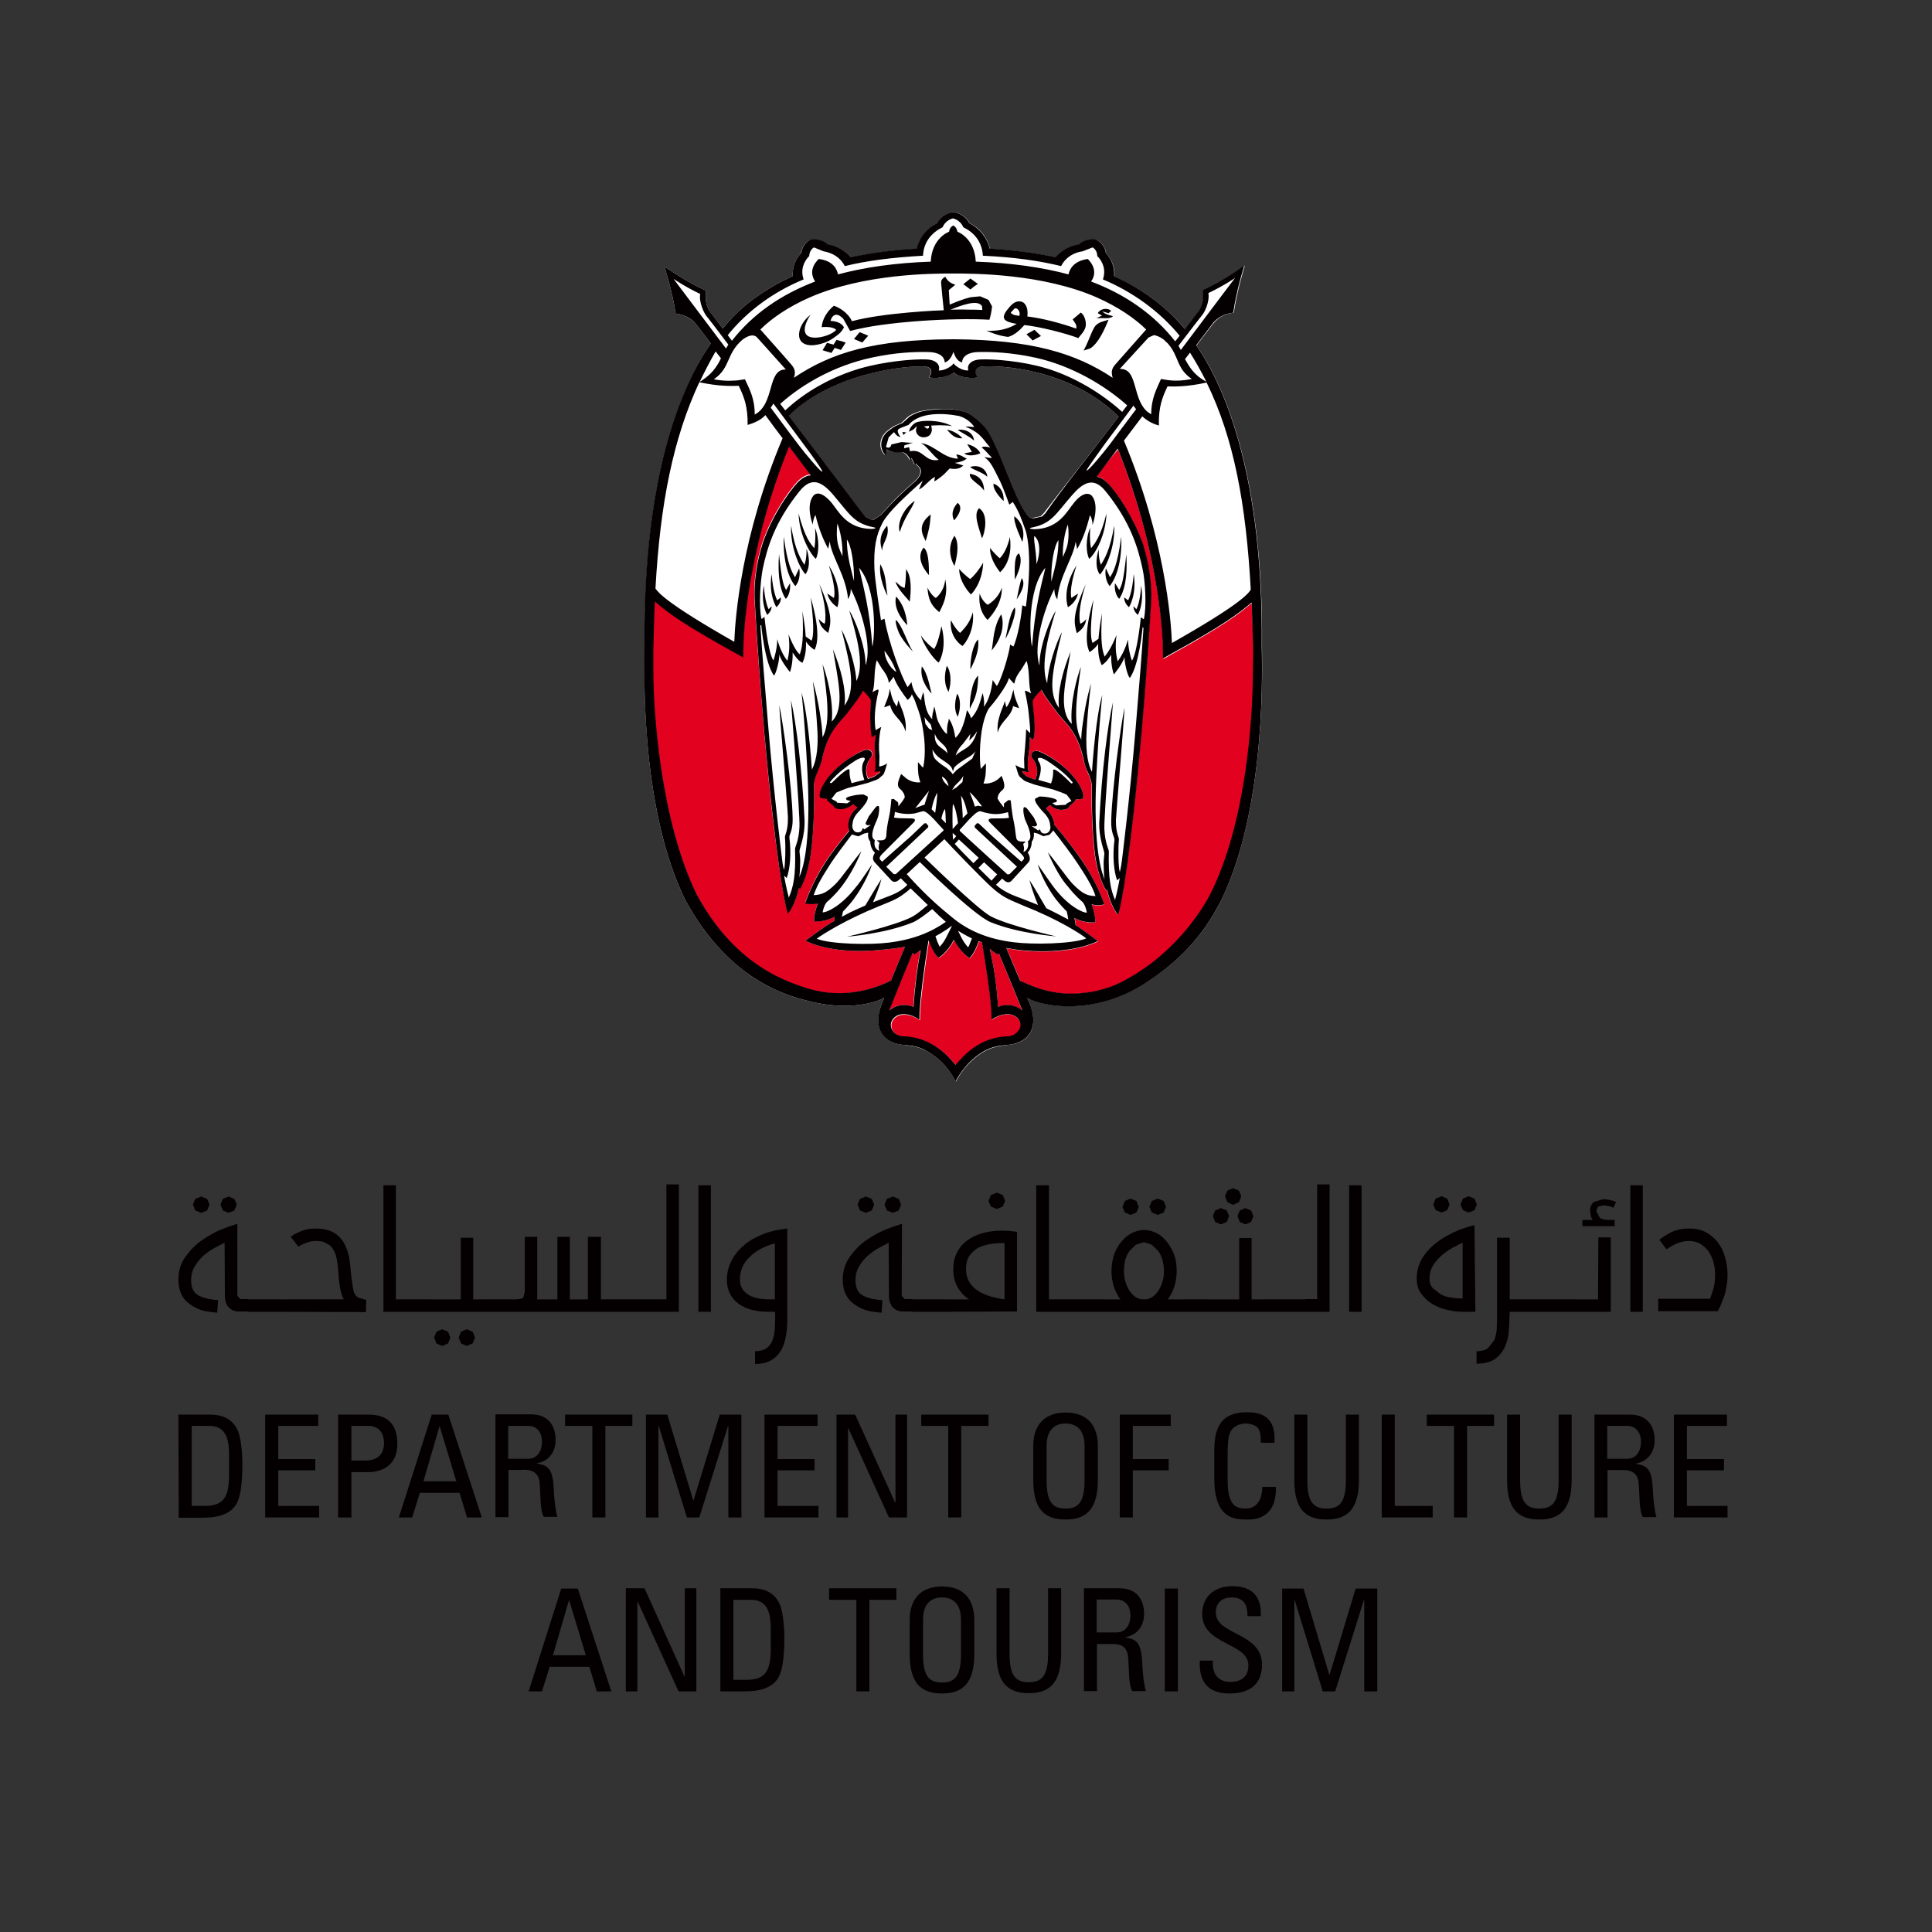 <?xml version="1.0" encoding="utf-8"?>
<!-- Generator: Adobe Illustrator 19.2.1, SVG Export Plug-In . SVG Version: 6.00 Build 0)  -->
<svg version="1.1" id="layer" xmlns="http://www.w3.org/2000/svg" xmlns:xlink="http://www.w3.org/1999/xlink" x="0px" y="0px"
	 viewBox="0 0 652 652" style="enable-background:new 0 0 652 652;" xml:space="preserve">
<rect x="0" y="0" width="652" height="652" fill="#333333" stroke="none"/>
<style type="text/css">
	.st0{fill:#040002;}
	.st1{fill:#FFFFFF;}
	.st2{fill:#E2011F;}
</style>
<path class="st0" d="M60.2,477.4h10.7c4.4,0,7.6,1.6,9.3,5.3c1.4,2.9,1.6,9.9,1.6,11c0,7.4-0.7,11.7-2.1,14c-1.9,3-5.4,4.5-11.4,4.5
	h-8 M64.7,508.2h4.2c6.1,0,8.4-2.3,8.4-10.4v-7c0-7-2.2-9.6-6.8-9.6h-5.8V508.2z"/>
<polyline class="st0" points="89.5,512.1 89.5,477.4 107.4,477.4 107.4,481.2 93.9,481.2 93.9,492.4 106.4,492.4 106.4,496.2 
	93.9,496.2 93.9,508.2 107.7,508.2 107.7,512.1 "/>
<path class="st0" d="M114.1,512.1v-34.7h10.3c4.7,0,9.7,1.7,9.7,9.9c0,7.9-6.1,9.5-9.7,9.5h-5.8v15.3 M118.5,492.9h4.9
	c1.8,0,6.2-0.5,6.2-5.9c0-5.3-4-5.8-4.9-5.8h-6.1V492.9z"/>
<path class="st0" d="M145.7,477.4h5.6l11.3,34.7h-5l-2.5-8.3h-13.4l-2.6,8.3h-4.5 M148.4,481.4h-0.1l-5.4,18.5H154L148.4,481.4z"/>
<path class="st0" d="M171.6,496.1v15.9h-4.4v-34.7h12c6.2,0,8.3,4.3,8.3,8.6c0,4.1-2.2,7.2-6.3,7.9v0.1c4,0.6,5.4,2,5.7,8.9
	c0,1.5,0.5,6.9,1.2,9.1h-4.6c-1.3-2.4-1-6.9-1.4-11.5c-0.3-4.2-3.8-4.4-5.2-4.4 M171.6,492.3h6.6c3.2,0,4.7-2.7,4.7-5.8
	c0-2.5-1.2-5.3-4.7-5.3h-6.7V492.3z"/>
<polyline class="st0" points="213.4,477.4 213.4,481.2 204.3,481.2 204.3,512.1 199.9,512.1 199.9,481.2 190.7,481.2 190.7,477.4 
	"/>
<polyline class="st0" points="222.2,512.1 218,512.1 218,477.4 225.2,477.4 234,506.5 234,506.5 242.9,477.4 250.2,477.4 
	250.2,512.1 245.8,512.1 245.8,481.2 245.7,481.2 236,512.1 231.8,512.1 222.3,481.2 222.2,481.2 "/>
<polyline class="st0" points="258,512.1 258,477.4 275.9,477.4 275.9,481.2 262.4,481.2 262.4,492.4 274.9,492.4 274.9,496.2 
	262.4,496.2 262.4,508.2 276.2,508.2 276.2,512.1 "/>
<polyline class="st0" points="306.1,477.4 306.1,512.1 300,512.1 286.3,482 286.2,482 286.2,512.1 282.3,512.1 282.3,477.4 
	288.6,477.4 302.1,507.1 302.2,507.1 302.2,477.4 "/>
<polyline class="st0" points="333.6,477.4 333.6,481.2 324.4,481.2 324.4,512.1 320,512.1 320,481.2 310.9,481.2 310.9,477.4 "/>
<path class="st0" d="M348.7,499.4V488c0-6.9,3.6-11.3,10.9-11.3c7.4,0,10.9,4.4,10.9,11.3v11.4c0,9.6-3.6,13.4-10.9,13.4
	C352.2,512.8,348.7,509,348.7,499.4 M366,499.6v-11.7c0-7.3-5-7.5-6.4-7.5c-1.4,0-6.4,0.2-6.4,7.5v11.7c0,7.6,2.2,9.5,6.4,9.5
	C363.8,509.1,366,507.1,366,499.6"/>
<polyline class="st0" points="377.9,512.1 377.9,477.4 395.1,477.4 395.1,481.2 382.3,481.2 382.3,492.4 394.4,492.4 394.4,496.2 
	382.3,496.2 382.3,512.1 "/>
<path class="st0" d="M425.5,486.9c0-2-0.1-3.9-1-5c-0.9-1.1-3-1.5-3.9-1.5c-3.7,0-5.1,2.2-5.3,2.7c-0.1,0.4-1,1.2-1,7.2v9.3
	c0,8.5,2.8,9.5,6.2,9.5c1.3,0,5.4-0.5,5.5-7.3h4.6c0.2,11-7.5,11-9.8,11c-4.3,0-11-0.3-11-13.8v-9.8c0-9.8,4.3-12.6,11.2-12.6
	c6.9,0,9.5,3.6,9.1,10.3"/>
<path class="st0" d="M436.8,477.4h4.4v22.2c0,7.6,2.3,9.5,6.5,9.5s6.5-1.9,6.5-9.5v-22.2h4.4v22c0,9.6-3.6,13.4-10.9,13.4
	c-7.4,0-10.9-3.8-10.9-13.4"/>
<polyline class="st0" points="466.3,512.1 466.3,477.4 470.7,477.4 470.7,508.2 483.5,508.2 483.5,512.1 "/>
<polyline class="st0" points="504.2,477.4 504.2,481.2 495.1,481.2 495.1,512.1 490.7,512.1 490.7,481.2 481.5,481.2 481.5,477.4 
	"/>
<path class="st0" d="M508.6,477.4h4.4v22.2c0,7.6,2.3,9.5,6.5,9.5s6.5-1.9,6.5-9.5v-22.2h4.4v22c0,9.6-3.6,13.4-10.9,13.4
	c-7.4,0-10.9-3.8-10.9-13.4"/>
<path class="st0" d="M542.5,496.1v16h-4.4v-34.7h12c6.2,0,8.3,4.3,8.3,8.6c0,4.1-2.3,7.2-6.3,7.9v0.1c4,0.6,5.4,2,5.7,8.9
	c0,1.5,0.5,6.9,1.2,9.1h-4.6c-1.3-2.4-1-6.9-1.4-11.5c-0.3-4.2-3.7-4.4-5.2-4.4 M542.5,492.3h6.6c3.2,0,4.7-2.7,4.7-5.8
	c0-2.5-1.3-5.3-4.7-5.3h-6.7V492.3z"/>
<polyline class="st0" points="564.9,512.1 564.9,477.4 582.8,477.4 582.8,481.2 569.3,481.2 569.3,492.4 581.8,492.4 581.8,496.2 
	569.3,496.2 569.3,508.2 583,508.2 583,512.1 "/>
<path class="st0" d="M189.4,536.1h5.6l11.3,34.7h-4.9l-2.5-8.3h-13.4l-2.6,8.3h-4.5 M192.1,540.1H192l-5.4,18.5h11.1L192.1,540.1z"
	/>
<polyline class="st0" points="235,536 235,570.8 229,570.8 215.3,540.7 215.1,540.7 215.1,570.8 211.2,570.8 211.2,536 217.5,536 
	231,565.8 231.1,565.8 231.1,536 "/>
<path class="st0" d="M243.1,536h10.7c4.4,0,7.6,1.6,9.3,5.3c1.4,2.9,1.6,9.9,1.6,11c0,7.4-0.7,11.7-2.1,14c-1.9,3-5.4,4.5-11.5,4.5
	h-8 M247.5,566.9h4.2c6.1,0,8.4-2.3,8.4-10.4v-7c0-7-2.2-9.6-6.8-9.6h-5.8V566.9z"/>
<polyline class="st0" points="302.5,536 302.5,539.9 293.4,539.9 293.4,570.8 289,570.8 289,539.9 279.8,539.9 279.8,536 "/>
<path class="st0" d="M307,558.1v-11.4c0-6.9,3.6-11.3,10.9-11.3c7.4,0,10.9,4.4,10.9,11.3v11.4c0,9.6-3.6,13.4-10.9,13.4
	C310.5,571.5,307,567.7,307,558.1 M324.3,558.3v-11.7c0-7.3-5-7.5-6.4-7.5c-1.4,0-6.4,0.2-6.4,7.5v11.7c0,7.6,2.2,9.5,6.4,9.5
	C322.1,567.8,324.3,565.8,324.3,558.3"/>
<path class="st0" d="M336.3,536h4.4v22.2c0,7.6,2.3,9.5,6.5,9.5s6.5-1.9,6.5-9.5V536h4.4v22c0,9.6-3.6,13.4-10.9,13.4
	c-7.4,0-10.9-3.8-10.9-13.4"/>
<path class="st0" d="M370.2,554.8v15.9h-4.4v-34.7h12c6.2,0,8.3,4.3,8.3,8.6c0,4.1-2.3,7.2-6.3,7.9v0.1c4,0.6,5.4,2,5.7,9
	c0,1.5,0.5,6.9,1.2,9.1h-4.6c-1.3-2.4-1-6.9-1.4-11.5c-0.3-4.3-3.7-4.4-5.2-4.4 M370.2,550.9h6.6c3.2,0,4.7-2.7,4.7-5.8
	c0-2.5-1.3-5.3-4.7-5.3h-6.7V550.9z"/>
<rect x="393.1" y="536.1" class="st0" width="4.4" height="34.7"/>
<path class="st0" d="M409.3,560.4v1c0,4.7,3,6.2,5.8,6.2c3.5,0,6.2-1.5,6.2-5.6c0-7.7-15.6-6.8-15.6-17.3c0-6.1,4.4-9.4,10.2-9.4
	c6.3,0,9.9,3.1,9.6,10.1H421c0-3.8-1.2-6.3-5.4-6.3c-2.6,0-5.3,1.3-5.3,5.1c0,7.7,15.6,6.6,15.6,17.6c0,7.3-5.1,9.7-10.8,9.7
	c-10.3,0.1-10.3-7.7-10.2-11.1"/>
<polyline class="st0" points="436.8,570.8 432.7,570.8 432.7,536.1 439.9,536.1 448.6,565.2 448.7,565.2 457.5,536.1 464.8,536.1 
	464.8,570.8 460.4,570.8 460.4,539.9 460.3,539.9 450.6,570.8 446.4,570.8 436.9,539.9 436.8,539.9 "/>
<path class="st0" d="M80.1,437.3l1,1.1h2.7v4.2h-3.2c-1.4,0-2.5-0.5-3.4-1.4c-0.9-0.9-1.3-2.2-1.3-4l-0.1-17.8
	c-1,0.5-2.2,1.1-3.5,1.8c-1.3,0.7-2.5,1.6-3.7,2.6c-1.1,1-2.1,2.2-2.9,3.6c-0.8,1.3-1.2,2.9-1.2,4.6c0,2.4,0.7,4.1,2.2,5
	c1.5,0.9,3.8,1.5,6.9,1.8l-0.3,4.2c-2.8-0.2-5-0.6-6.7-1.4c-1.7-0.8-3-1.7-4-2.7c-0.9-1.1-1.5-2.2-1.9-3.4c-0.3-1.2-0.5-2.4-0.5-3.6
	c0-3,0.8-5.6,2.4-7.8c1.6-2.2,3.4-4.1,5.6-5.6c2.2-1.5,4.3-2.7,6.5-3.6c2.2-0.9,4-1.5,5.4-1.9 M70.7,406.5l-0.8,2l-2,0.8l-2-0.8
	l-0.8-2l0.8-1.9l2-0.8l2,0.8L70.7,406.5 M79.9,406.5l-0.8,2l-2,0.8l-1.9-0.8l-0.8-2l0.8-1.9l1.9-0.8l2,0.8L79.9,406.5"/>
<polyline class="st0" points="94.7,442.7 83.7,442.7 81.7,441.9 80.9,440.6 81.7,439.2 83.7,438.5 94.7,438.5 "/>
<path class="st0" d="M94.7,442.7l-2-0.7l-0.8-1.4l0.8-1.4l2-0.7H116c-0.6-1.1-1-2.5-1.3-4.3c-0.3-1.8-0.5-4-0.7-6.8
	c-0.2-2-0.5-3.6-1-4.7c-0.5-1.1-1.1-2-1.8-2.5L109,419l-2.4-0.2c-1.9,0-3.9,0.7-5.9,1.9l-2.6-3.3c1-0.8,2.3-1.4,3.7-2
	c1.5-0.6,3.1-0.8,4.8-0.8c3.6,0,6.3,1,8.2,3.1c1.9,2.1,3,5.2,3.4,9.4c0.3,3.7,0.7,6.3,1,8c0.3,1.6,1,2.6,2.1,2.9l2.3,0.7l-0.1,4.1"
	/>
<polyline class="st0" points="129.4,442.7 129.4,400 133.6,400 133.6,438.5 137.3,438.5 137.3,442.7 "/>
<polyline class="st0" points="144.5,442.7 137.3,442.7 135.2,441.9 134.4,440.6 135.2,439.2 137.3,438.5 144.5,438.5 "/>
<path class="st0" d="M144.5,442.7l-2-0.7l-0.8-1.4l0.8-1.4l2-0.7h11v-20.8h4.2v20.8h3.7v4.2 M149.2,454.2l-1.9-0.8l-0.8-2l0.8-2
	l1.9-0.8l2,0.8l0.8,2l-0.8,2L149.2,454.2 M157.5,454.2l-1.9-0.8l-0.8-2l0.8-2l1.9-0.8l2,0.8l0.8,2l-0.8,2L157.5,454.2"/>
<polyline class="st0" points="172.4,442.7 163.5,442.7 161.5,441.9 160.6,440.6 161.5,439.2 163.5,438.5 172.4,438.5 "/>
<path class="st0" d="M206.6,438.5v4.2h-34.3l-2-0.7l-0.8-1.4l0.8-1.4l2-0.7h1.1c1.8,0,2.9-0.2,3.2-0.6l0.5-2v-18.5h4.2v21.1h6.8
	v-21.1h4.2v21.1h6.1v-21.1h4.4v21.1"/>
<polyline class="st0" points="221.3,442.7 206.6,442.7 204.6,442 203.8,440.6 204.6,439.2 206.6,438.5 221.3,438.5 "/>
<polyline class="st0" points="224.9,399.7 229.1,399.7 229.1,442.7 221.3,442.7 219.2,441.9 218.4,440.6 219.2,439.2 221.3,438.5 
	224.9,438.5 "/>
<rect x="235.7" y="400" class="st0" width="4.2" height="42.7"/>
<path class="st0" d="M265.7,444.8c0,2-0.1,3.9-0.4,5.7c-0.3,1.8-0.8,3.5-1.5,4.9c-0.8,1.4-1.9,2.6-3.3,3.5c-1.4,0.9-3.3,1.4-5.7,1.4
	V456c1.7,0,3-0.4,3.9-1c0.9-0.7,1.6-1.6,2-2.7c0.4-1.1,0.7-2.5,0.8-4c0.1-1.5,0.1-3.1,0.1-4.7v-0.9h-2.3c-4.4,0-7.8-1-10.3-2.9
	c-2.4-1.9-3.7-4.6-3.7-7.8c0-2.3,0.5-4.4,1.5-6.4c1-2,2.4-3.8,4.2-5.3c1.8-1.6,4-2.8,6.5-3.8c2.5-1,5.2-1.6,8.2-1.9 M261.5,438.5
	v-18.9c-3.6,1-6.5,2.5-8.6,4.7c-2.2,2.1-3.2,4.6-3.2,7.5c0,2.1,0.8,3.7,2.5,4.9c1.6,1.2,4.2,1.8,7.8,1.8H261.5z"/>
<path class="st0" d="M304.3,437.3l1,1.1h2.7v4.2h-3.3c-1.4,0-2.5-0.5-3.4-1.4c-0.8-0.9-1.3-2.2-1.3-4l-0.1-17.8
	c-1,0.5-2.1,1.1-3.4,1.8c-1.3,0.7-2.5,1.6-3.7,2.6c-1.1,1-2.1,2.2-2.9,3.6c-0.8,1.3-1.2,2.9-1.2,4.6c0,2.4,0.7,4.1,2.2,5
	c1.5,1,3.8,1.5,6.9,1.8l-0.3,4.2c-2.8-0.2-5-0.6-6.7-1.4c-1.7-0.8-3-1.7-4-2.7c-0.9-1.1-1.5-2.2-1.9-3.4c-0.3-1.2-0.5-2.4-0.5-3.6
	c0-3,0.8-5.5,2.4-7.8c1.6-2.2,3.4-4.1,5.6-5.6c2.2-1.5,4.3-2.7,6.6-3.6c2.2-0.9,4-1.5,5.4-1.9 M295,406.5l-0.8,2l-2,0.8l-2-0.8
	l-0.8-2l0.8-1.9l2-0.8l2,0.8L295,406.5 M304.1,406.5l-0.8,2l-2,0.8l-2-0.8l-0.8-2l0.8-1.9l2-0.8l2,0.8L304.1,406.5"/>
<polyline class="st0" points="318.9,442.7 308,442.7 305.9,442 305.1,440.6 305.9,439.2 308,438.5 318.9,438.5 "/>
<path class="st0" d="M318.9,442.7l-2-0.7l-0.8-1.4l0.8-1.4l2-0.7h8.1c-3.5-2.4-5.3-5.8-5.3-10.2c0-2,0.4-3.9,1.2-5.5
	c0.8-1.6,1.9-3,3.4-4.1c1.5-1.1,3.2-2,5.2-2.5c2-0.6,4.2-0.9,6.7-0.9l2.4,0.1l2.6,0.3v26.9 M326,428.4c0,2.7,1.1,4.9,3.2,6.6
	c2.1,1.7,5.4,2.9,9.8,3.5v-19h-0.3l-0.2,0l-0.3,0c-1.5,0-2.9,0.1-4.4,0.4s-2.8,0.7-3.9,1.3c-1.1,0.7-2.1,1.6-2.8,2.7
	C326.3,425.1,326,426.6,326,428.4 M339.2,405.3l-0.8,1.9l-2,0.8l-2-0.8l-0.8-1.9l0.8-2l2-0.8l2,0.8L339.2,405.3"/>
<polyline class="st0" points="349.7,442.7 349.7,400 354,400 354,438.5 357.6,438.5 357.6,442.7 "/>
<polyline class="st0" points="372.3,442.7 357.6,442.7 355.6,442 354.8,440.6 355.6,439.2 357.6,438.5 372.3,438.5 "/>
<path class="st0" d="M372.3,442.7l-2-0.7l-0.8-1.4l0.8-1.4l2-0.7h5.8c-0.9-1.2-1.7-2.7-2.2-4.3c-0.5-1.6-0.8-3.4-0.8-5.2
	c0-1.9,0.3-3.7,0.8-5.4c0.6-1.7,1.4-3.2,2.4-4.4c1-1.3,2.2-2.3,3.5-3c1.4-0.7,2.8-1.1,4.3-1.1c1.5,0,2.9,0.4,4.3,1.1
	c1.3,0.7,2.5,1.7,3.5,3c1,1.3,1.8,2.8,2.4,4.4c0.6,1.7,0.8,3.5,0.8,5.4c0,1.8-0.3,3.6-0.8,5.2c-0.5,1.6-1.3,3.1-2.2,4.3h5.8v4.2
	 M384.3,407.3l-0.8,1.9l-2,0.8l-1.9-0.8l-0.8-1.9l0.8-2l1.9-0.8l2,0.8L384.3,407.3 M379.3,428.9c0,2.4,0.6,4.6,1.7,6.4
	c1.1,1.8,2.5,2.9,4.2,3.2h1.7c1.7-0.3,3.1-1.4,4.2-3.2c1.1-1.8,1.7-3.9,1.7-6.4c0-1.3-0.2-2.5-0.5-3.7c-0.4-1.2-0.8-2.2-1.5-3.1
	l-2.2-2.1l-2.6-0.8l-2.6,0.8l-2.2,2.1c-0.6,0.9-1.1,1.9-1.5,3.1C379.5,426.4,379.3,427.6,379.3,428.9 M393.5,407.3l-0.8,1.9l-2,0.8
	l-2-0.8l-0.8-1.9l0.8-2l2-0.8l2,0.8L393.5,407.3"/>
<polyline class="st0" points="407.3,442.7 400,442.7 398,442 397.2,440.6 398,439.2 400,438.5 407.3,438.5 "/>
<path class="st0" d="M407.2,442.7l-2-0.7l-0.8-1.4l0.8-1.4l2-0.7h11v-20.7h4.2v20.7h3.7v4.2 M412,413.2l-1.9-0.8l-0.8-2l0.8-1.9
	l1.9-0.8l2,0.8l0.8,1.9l-0.8,2L412,413.2 M418.9,403.7l-0.8,2l-2,0.9l-1.9-0.9l-0.8-2l0.8-1.9l1.9-0.8l2,0.8L418.9,403.7
	 M420.3,413.2l-1.9-0.8l-0.8-2l0.8-1.9l1.9-0.8l1.9,0.8l0.8,1.9l-0.8,2L420.3,413.2"/>
<polyline class="st0" points="440.8,442.7 426.2,442.7 424.2,442 423.4,440.6 424.2,439.2 426.2,438.5 440.8,438.5 "/>
<polyline class="st0" points="444.5,399.7 448.7,399.7 448.7,442.7 440.8,442.7 438.8,441.9 438,440.6 438.8,439.2 440.8,438.4 
	444.5,438.4 "/>
<rect x="455.3" y="400" class="st0" width="4.2" height="42.7"/>
<path class="st0" d="M497.9,442.7h-4.5c-1.4,0-3-0.2-4.8-0.6c-1.8-0.4-3.4-1-5-1.9c-1.5-0.9-2.8-2-3.9-3.5c-1.1-1.4-1.6-3.2-1.6-5.3
	c0-1.9,0.4-3.7,1.1-5.3c0.7-1.6,1.7-3,2.9-4.3c1.2-1.3,2.5-2.4,4-3.4c1.5-1,3-1.8,4.4-2.5c1.5-0.7,2.8-1.2,4.1-1.6
	c1.3-0.4,2.3-0.7,3-0.8 M493.6,438.3v-18.9c-1,0.4-2.1,1-3.4,1.7c-1.3,0.7-2.5,1.6-3.7,2.6c-1.1,1-2.1,2.1-2.9,3.4
	c-0.8,1.3-1.2,2.8-1.2,4.4c0,1.2,0.3,2.3,1.1,3.2l2.7,2.1c1.1,0.6,2.2,0.9,3.5,1.1c1.2,0.2,2.4,0.3,3.5,0.3H493.6z M489.2,406.5
	l-0.8,1.9l-1.9,0.8l-2-0.8l-0.8-1.9l0.8-2l2-0.8l1.9,0.8L489.2,406.5 M498.4,406.5l-0.8,1.9l-2,0.8l-1.9-0.8l-0.8-1.9l0.8-2l1.9-0.8
	l2,0.8L498.4,406.5"/>
<path class="st0" d="M509.4,444.6c0,1.8-0.1,3.6-0.3,5.4c-0.2,1.8-0.7,3.5-1.5,5.1c-0.8,1.5-1.9,2.7-3.3,3.7c-1.5,0.9-3.5,1.4-6,1.4
	v-4.2c1.6,0,2.8-0.3,3.8-1l2.1-2.6c0.5-1.1,0.7-2.3,0.9-3.6c0.1-1.4,0.1-2.8,0.1-4.2v-26.9h4.3v20.8h3.7v4.2h-3.7"/>
<polyline class="st0" points="520.3,442.7 513.1,442.7 511,442 510.2,440.6 511,439.2 513.1,438.5 520.3,438.5 "/>
<polyline class="st0" points="531.3,442.7 520.3,442.7 518.3,442 517.5,440.6 518.3,439.2 520.3,438.5 531.3,438.5 "/>
<path class="st0" d="M539.4,417.6h4.2v25.1h-12.4l-2-0.7l-0.8-1.4l0.8-1.4l2-0.7h8.1 M544.5,407.6c-1.2-0.6-2.4-0.8-3.5-0.8
	l-1.7,0.4l-0.6,1.5l1.2,2.3c0.8,0.5,1.8,0.7,3,0.7h2v2.1H534v-2.1h3.5l-0.6-1.1l-0.3-1.9c0-1.5,0.5-2.5,1.4-3.1l3-0.9
	c1.4,0,2.9,0.3,4.4,0.9L544.5,407.6z"/>
<rect x="550.2" y="400" class="st0" width="4.2" height="42.7"/>
<path class="st0" d="M560,418.4c1.1-0.9,2.5-1.8,4.1-2.6c1.7-0.8,3.7-1.2,6-1.2c2.2,0,4,0.4,5.7,1.3c1.6,0.9,3,2.1,4,3.5
	c1.1,1.5,1.9,3.1,2.4,5c0.5,1.9,0.8,3.8,0.8,5.7c0,1.5-0.1,2.9-0.4,4.2c-0.2,1.4-0.5,2.6-0.9,3.6l-1.1,2.8l-0.9,1.8h-20.1v-4.2h17.5
	c0.3-0.8,0.7-1.9,1.1-3.3c0.4-1.3,0.6-3,0.6-4.9c0-1.5-0.2-3-0.6-4.3c-0.4-1.4-1-2.6-1.7-3.6c-0.7-1-1.7-1.8-2.8-2.5
	c-1.1-0.6-2.4-0.9-3.7-0.9c-1.1,0-2.3,0.2-3.5,0.6c-1.2,0.4-2.6,1.2-4.1,2.2"/>
<path class="st1" d="M412.2,303.7c-6.6,13-14.9,21.2-26.2,28.3c-16.5,10.5-33.7,8-39.3,4.7l0.6,1.5l0.5,1.4c2.2,5.9,0.7,12.1-7.3,13
	c-2.1,0.3-4.5,0.4-7.3,1.7c-1.9,0.9-4.1,2.4-6.5,4.9c-1,1-3.1,3.7-4.1,5.8v0v0c-1-2.1-3.1-4.8-4.1-5.8c-2.4-2.5-4.6-4-6.5-4.9
	c-2.8-1.3-5.2-1.4-7.3-1.7c-8.1-0.9-9.5-7.1-7.4-13.1l0.5-1.3l0.6-1.5c-4.1,2.4-14.2,4.2-26,1l-1.2-0.3c-9.5-2.5-17.9-7.2-25-13.9
	c-8.6-8.1-13.3-16.8-15.1-20.1c-15.7-32.4-13.5-80.6-13.5-85.7c-0.5-55.6,11.8-86.8,22.3-101.8c-3.2-4.2-5.1-6.7-5.3-6.9
	c-1.1-1-2.9-2.7-6.6-3.2c-1-7.3-3.8-15.9-3.8-15.9s7.3,5.2,14.1,8.2c-0.5,3.7,0.4,5.9,1.4,7.2c0.1,0.2,1.6,2.2,4.2,5.6
	c4.7-5.8,9.7-10.1,17.5-14.6c1.9-1.1,3.9-2.1,6.1-3.1c-0.1-3,0.9-5.7,2.8-7.7c0.1-1.7,1.5-3.9,3.3-4.5c1.8-0.5,4.5,0.4,5.8,1.6
	c2.9,0.4,5.8,1.9,7.9,4.3c6.5-1.4,13.8-2.4,22.2-2.9c1-4.1,3.6-7.1,6.9-8.7c0.8-1.8,3.3-3.6,5.4-3.7h0c2.1,0.1,4.6,1.9,5.4,3.7
	c3.3,1.6,5.9,4.6,6.9,8.7c8.4,0.5,15.7,1.5,22.2,2.9c2.1-2.3,4.9-3.9,7.9-4.3c1.3-1.3,4-2.1,5.8-1.6h0c1.7,0.6,3.2,2.8,3.3,4.5
	c1.9,2,3,4.8,2.8,7.8c2.2,1,4.2,2,6.1,3.1c7.8,4.5,13.3,9.4,17.8,14.8c2.8-3.7,4.5-6,4.6-6.2c0.9-1.3,1.9-3.6,1.4-7.2
	c6.8-2.9,14.1-8.2,14.1-8.2s-2.7,8.7-3.7,15.9c-3.8,0.5-5.6,2.2-6.6,3.3c-0.2,0.1-2.4,3.1-6,7.8c10.5,15.2,22.6,46.1,22.1,101.3
	C425.8,222.1,427.9,271.2,412.2,303.7 M377.5,140.6c-16.5-16.3-40.1-17.4-46.3-16.9c-1.4,0.1-3.1,1.2-1.3,3.6
	c-1.3,0.6-6.4,0.1-8.2-1.6c-1.9,1.8-6.9,2.2-8.3,1.6c1.8-2.4,0.2-3.5-1.3-3.6c-6.2-0.4-31,2-46,16.6c8.3,10.9,25.5,33.7,25.9,34.2
	l2.2,1l0.4,0l2.6-1.7c1.8-2,2.7-3,4.4-4.8c3.4-3.5,6.6-6.1,7.1-6.6c1.4-1.3,1.9-2.4,1.9-3.5c-0.1-1.2-1.1-1.7-1.7-2.5l-0.3,0.4
	l-1.2-2.4l-0.4,0.9c0,0-1.3-3-3.3-2.8c-2.8,0.4-4.6-0.8-4.8-0.9l-0.2,1.9l-0.1,0c-1.9-1.6-2.5-5.7,1.2-8.4c2.2-1.7,2.7-1.6,4.4-2.4
	l1.4-1.3c1.2-1.4,3.5-2.2,4.8-2.6c1.7-0.4,5.7-1,9.7-0.8c2.2,0.1,4.3,0.6,5.8,1.3c1.2,0.5,4.6,3,6.5,5.5c1.2,1.6,3.4,6.3,4.6,9.2
	c2.5,6.1,2.2,5.5,3.9,9.6c1.9,4.6,3.1,7.3,5,9.9c0.7,0.9,1.3,1.2,2.6,1.3l2.7-0.6l1.1-1.1C358.6,164.8,369.4,151.3,377.5,140.6"/>
<path class="st2" d="M337.1,321.7l-0.3,0.4l-0.1,0l-0.1,0c-0.3-0.2-1.4-0.8-2.6-1.9c1.3,5,2.5,13.1,2.8,19.7
	c3.5-1.5,6.4-0.4,8.2,1.2C344.9,340.9,337.9,323.6,337.1,321.7L337.1,321.7"/>
<path class="st2" d="M370.1,160.8l0.1,0l0.6,0.2c1.1,0.4,2.1,1.1,3,2c3.3,3.5,8.8,11.9,11.9,20.6c1.7,5.4,3.1,12.9,2.7,19.3l0,0
	c0,0-2,36-5.8,70.5c-3.5,31.3-5.4,35.4-5.4,35.4c-2.2-2.9-3.2-6.6-3.7-8.6l-0.3,0.3c0,0-2-3.1-3.3-9.3c-1.4-7-1.6-19.6-1.5-25.6v0
	c0,0,0.1-1.8-1.3-4.8c-0.6-1.4-1.1-2.9-1.5-4.4l0-0.1c-2.1-9.6-6.2-12.3-8.5-15.3c-2.9-3.8-4.6-6-5.7-8.2c-1.7,1.6-3,3.2-3,4.1
	c0.6,5.8,1.1,9.9,0.3,12.9l-1.2-1c0.4,3.8-1.4,8.3-0.3,11.8l-2.3-0.3l0.3,0.6l1.1,1l0.8,0.4c0.2,0.1,0.7,0.3,2.3,0.8
	c1.3-2.9,0.3-5.7-1-7.2c-1.1-1.3,0.2-3.2,2.5-2.3c2.9,1.3,6,3.1,9.3,6.3c4.7,4.5,6.1,8.9,5.1,9.7l-2.3,0.2l-0.1,0.5l-2,1.8l-0.1,0.2
	c-0.5,0.7-1.3,1-2.8,1c-1.2,0-2.6-0.7-2.8-0.9l-0.9-0.7l-1.3,1.1l0.5,0.6c0.3,0.3,1.8,2,2.2,4l0.1,0.9c3.9,4.7,8.6,10.4,11.8,16
	c3.5,6,5.1,11,5.1,11s-1.9,0.6-4.3,0c0.9,2.4,1.3,4.5,1.2,6.1c-1.9,0.1-4.4-0.2-6.9-1.5l0.4,2.4c3.5,2.3,6.1,4.4,7.5,5.4
	c-11.3,5.3-27.6,2.9-27.9,2.8l-2.5-0.4l-0.5-0.1c0,0,4,9.6,4.7,11.1c7.2,3.3,13.8,5.4,24.1,3.7c0,0,1.7-0.2,6.1-1.6
	c4.5-1.5,12.9-6.4,19.4-12.5c8-7.5,12.9-15.5,14.5-18.6c12.5-24.4,14.5-60.5,14.5-75.1c0-4.8,0-7.4,0-7.6
	c-0.1-4.9-0.4-12.2-0.6-15.9c-4.3,3.8-9.8,7.8-26.8,17.2l-3,1.7l-0.1-3.5c0-0.3-0.2-29.9-15.2-67.2
	C374.8,154.5,372.4,157.6,370.1,160.8"/>
<path class="st2" d="M308.2,339.8c0.3-5.7,1.3-13.6,2.4-19.2l-1.2,0.9l-0.9,0.6l-0.1,0l-0.1,0l-0.4-0.5c-1.3,3-7.9,19.2-7.9,19.4
	C301.9,339.5,304.7,338.4,308.2,339.8"/>
<path class="st2" d="M334.7,344.2c0.2-5.1-2.2-20-3.2-26.1l0,0l-1.1-0.4l-1,2.5c-0.7,1.5-1.9,3.2-2.1,3.2c-0.2,0-3.3-2.1-5.3-6.2
	c-2,4.1-5,6.1-5.2,6.1c-0.3,0-1.4-1.6-2.1-3.2l-1.1-2.6l-0.1,0.2c-1,6.3-3.2,21.5-3,26.6c-6.8-4.4-10.8,0-9.4,3.1l0.4,0.7
	c0.8,1.1,1.9,1.7,3.4,1.8c2.2,0.1,5,0.4,8.3,1.9c3,1.4,6.2,3.7,9.5,7.8c3.3-4.1,6.5-6.4,9.5-7.8c3.3-1.5,6.2-1.7,8.3-1.9
	c1.5-0.1,2.5-0.8,3.3-1.8l0.5-0.7C345.5,344.2,341.4,339.7,334.7,344.2"/>
<path class="st2" d="M234.9,301.6c1.7,3.1,6.1,11.3,14.2,18.9c6.1,5.7,13.2,9.8,21.1,12.4l1.8,0.6c9.1,2.9,19,2.3,28.7-2.6l0.1-0.3
	c0.7-1.8,4.6-11.1,4.6-11.1l-0.5,0.1c-1.8,0.3-3.6,0.6-5.3,0.7c-1.1,0.1-16.6,2.5-27.8-2.8c1.7-1.2,5.1-4,9.7-6.7l0.2-1.4
	c-2.6,1.4-5,1.6-6.9,1.5c-0.2-1.6,0.3-3.7,1.2-6.1c-2.5,0.5-4.3-0.1-4.3-0.1s1.6-5,5.1-11c2.7-4.7,6.4-9.3,9.8-13.5l-0.3-1.5
	l0.2-1.6c0.4-2.1,2-3.8,2.2-4l0.7-0.7l-1.3-1.1l-1.1,0.8c-1.3,0.6-2.1,0.8-2.8,0.8c-1.4,0.1-2.2-0.2-2.8-0.9l-0.1-0.2l-2-1.8
	l-0.1-0.5l-2.1-0.3c-1-0.9,0.4-5.2,5.1-9.7c3.3-3.2,6.4-5,9.3-6.3c2.2-1,3.6,0.9,2.5,2.3c-1.3,1.6-2.3,4.3-1,7.2
	c1.4-0.5,1.9-0.7,2.1-0.8l1.9-1.3l0.2-0.5l-2,0.2c1-2.5-0.6-8.6,0.5-12.5l-1.4,0.8c-0.7-3.6-0.6-9.3-0.3-12.1
	c-0.1-0.8-1.2-2.1-2.7-3.6c-1.1,2-2.8,4.1-5.3,7.5c-2.3,3-6.4,5.7-8.5,15.4l0,0l-0.3,1.1l-0.4,1.2l-0.3,0.8l-0.5,1.2
	c-1.4,3-1.3,4.8-1.3,4.8v0c0.2,6.1-0.1,18.6-1.5,25.6c-1.2,6.2-3.3,9.3-3.3,9.3l-0.3-0.3c-0.5,2.1-1.4,5.8-3.7,8.6
	c0,0-1.9-4.1-5.5-35.4c-3.8-34.5-5.8-70.4-5.8-70.4h0c-0.4-6.4,0.9-13.8,2.7-19.3c3-8.7,8.6-17.1,11.9-20.6c0.9-0.9,2-1.7,3.2-2.1
	l1.1-0.2h0c-2.4-3.3-4.9-6.5-7.3-9.7c-15.2,37.4-15.4,67.3-15.4,67.6l-0.2,3.6l-3-1.7c-17-9.4-22.5-13.4-26.8-17.2
	c-0.2,3.7-0.6,15.9-0.6,15.9c0,0.2,0,2.9,0,7.6C220.4,241.1,223,277,234.9,301.6"/>
<path class="st0" d="M344.8,195.1c1.5,2-0.3,5-1.7,7.2C343.7,199.4,344.1,197.1,344.8,195.1 M303.7,179.5c1.4-4.9,4.1-7.7,5-10.5
	C303.8,172.5,302.8,177.8,303.7,179.5 M334.7,219.5c3-3.7,4.5-7.9,3.2-12.2C335.3,211.4,335.3,215.6,334.7,219.5 M343.9,186.8
	c-2.1,0.5-1.3,8.8-1.4,8.8C342.5,195.5,345.7,189.9,343.9,186.8 M302.4,201.3c-1.2,4.9,3.7,9.6,3.8,9.7
	C306.1,211,306.1,205.2,302.4,201.3 M302.3,209.2c-0.2,0.9,0.6,3.6,1.5,5.2c1.7,2.8,3,4.1,4.3,5.5
	C306,216.7,304.4,210.8,302.3,209.2 M342.3,174.2c-0.3,2.5,2.6,8.2,2.7,8.7C345.1,182.5,346.7,177.7,342.3,174.2 M297.8,185.9
	c-0.4-2.4,2.6-4.6,1.6-8.5C296.4,180.7,297,183.9,297.8,185.9 M305.8,192.1c-0.1,2.1-0.1,4-0.5,6.3c-1.4-0.3-2-1.3-3.1-2.1
	c0.8,2.8,4.3,5.9,4.8,6.8C307.5,199.2,307.7,194.7,305.8,192.1 M323.2,145c0.9,0.9,3.8,2.1,5.5,3.7
	C328.5,146.2,326.3,144.8,323.2,145 M332.1,165.6c0-1.9-0.6-5.1-4.8-5.7C327,162,330.7,163.3,332.1,165.6 M314.3,143.6l0.2,1.6
	c-0.2,1-0.6,2-2.1,2.3c-1.6,0.4-3.2-0.6-3.3-2.3l0.3-1.4l-1.1,1.1l-1.5,0.8c0-1,1.1-2.5,2.3-3.1c1.8-0.8,7.9-1.1,12.2,1.2
	c-1.5-0.3-2.9-0.2-4.3-0.3C315.3,143.6,314.3,143.6,314.3,143.6 M313.5,143.7l-1.7,0.2l1.1,0.8l0.6-0.3L313.5,143.7 M319.6,145
	c1.4,1.7,2.8,3.1,5.2,2.9C323,145.9,320.8,145.2,319.6,145 M342.4,205c-1.9,2.6-2.5,8.5-3.1,10.5C340,214.9,343.5,206.5,342.4,205
	 M330.8,153c-0.1-0.6-1.5-2.5-4.4-3.1l1.6,2.6l-2.6,0.5C326.3,153.8,328.3,154,330.8,153 M330.4,171.5c-2,2.1-0.1,6.4,1,10.2
	C332.4,179.8,333.7,173.5,330.4,171.5 M340.8,181.2c-1.1,5.2-3.4,7.2-3.4,7.2s-1.8-1.5-3.3-3.5c-0.1,4.2,3.5,8.3,3.4,8.2
	C337.5,193.1,342,189.6,340.8,181.2 M335.3,163.2c-0.4,2.4,3.4,5.9,3.4,5.9C338.7,169.2,339.2,164.7,335.3,163.2 M327.4,157.6
	c1,1,4.1,1.7,5.8,3.3C333,158.3,330.3,156.6,327.4,157.6 M380.1,187c-0.9,8.8-1.5,10.6-2.4,12.1l-1.4-2.3c-0.3,1.6,0.1,4,1.4,5.3
	C379.4,199.7,380.6,194.9,380.1,187 M299.5,201c-0.7-4.2-0.4-6.9-2.4-10.6C296.4,194.7,299,200.3,299.5,201 M364.6,210.5
	c0,0-1.4-3.3,1.8-13.3c-4.6,10.2-4,13-3,16.5c2-1.5,2.8-2.5,3.2-4.8C365.9,209.9,364.6,210.5,364.6,210.5 M361.6,201.8
	c0,0-1.1-2.3,1.7-11c-5.2,8.3-2.9,14.1-2.9,14.1s2.7-1.4,3.4-4.6L361.6,201.8 M384,207.5c0,0,2.2-3.7,1.1-9.9c-0.3,5.8-1.6,8-1.6,8
	l-1-1C382.5,206.4,384,207.5,384,207.5 M379.4,201.6c-0.1,2,1.6,3.3,1.6,3.3s2.7-4.1,1.6-11.2c-0.5,6.6-1.9,8.9-1.9,8.9L379.4,201.6
	 M378.4,181.1c-1.3,9.8-2.8,12.1-3.8,13.7l-1.4-3c-0.4,1.8,0,4.5,1.3,6C376.5,195.3,378.7,190,378.4,181.1 M339.6,238.7l-0.5-2.1
	c-0.4,1.9-2.9,5.9-2.4,10.6c1.2-4.2,4.4-5,5.2-8.9l2,0.7c-0.4-1.5-1.5-3.1-1.9-6.3C341.6,233.8,341.2,236.9,339.6,238.7 M376,177.4
	c-1.3,8.1-3.4,11.5-4.5,13.2c-0.9-2.7-0.7-5.3-0.7-5.3c-1.2,3.8-0.9,7,0.4,8.6C373.4,191.5,376.4,184.2,376,177.4 M368.2,185
	c-0.6-2.8-0.3-6.9-0.3-6.9c-1.6,3.7-1.4,8.7-0.3,10.5c2.4-2.1,5.6-8.5,5.8-15.3C371.4,181.3,369.4,183.5,368.2,185 M327.7,200.6
	c0,0,3.8-3.5,4.1-10.7c-2.1,3.6-4.4,5.6-4.4,5.5c0,0-2-1.4-3.7-3.4C323.7,196.7,327.7,200.7,327.7,200.6 M271.5,190.6
	c-1.1-1.6-3.3-5-4.5-13.2c-0.4,6.8,2.7,14.1,4.8,16.4c1.3-1.6,1.7-4.8,0.4-8.6C272.1,185.3,272.4,187.9,271.5,190.6 M278.3,210.5
	c0,0-1.3-0.6-2-1.7c0.4,2.3,1.2,3.3,3.2,4.8c1-3.5,1.6-6.2-3-16.5C279.6,207.1,278.3,210.5,278.3,210.5 M274.8,185
	c-1.3-1.5-3.2-3.7-5.3-11.7c0.2,6.8,3.5,13.1,5.8,15.3c1.1-1.7,1.3-6.8-0.3-10.5C275.1,178.1,275.4,182.2,274.8,185 M304.5,145.8
	l0.4,1l0.9-0.9L304.5,145.8 M265.3,199.1c-0.9-1.5-1.5-3.3-2.4-12.1c-0.6,7.9,0.6,12.8,2.3,15.1c1.3-1.3,1.6-3.7,1.4-5.3
	L265.3,199.1 M259.4,205.6c0,0-1.3-2.2-1.6-8c-1.2,6.2,1.1,9.9,1.1,9.9s1.5-1.1,1.5-2.9L259.4,205.6 M262.3,202.6
	c0,0-1.4-2.3-1.9-8.9c-1.1,7.1,1.6,11.2,1.6,11.2s1.7-1.3,1.5-3.3L262.3,202.6 M268.3,194.8c-1-1.7-2.5-3.9-3.8-13.7
	c-0.3,9,1.9,14.3,3.9,16.7c1.4-1.5,1.7-4.2,1.3-6L268.3,194.8 M305.6,246.9c0.6-4.7-1.9-8.7-2.4-10.6l-0.5,2.1
	c-1.7-1.8-2.1-4.9-2.4-6c-0.4,3.2-1.5,4.8-1.9,6.3l2-0.7C301.3,241.9,304.5,242.7,305.6,246.9 M281.4,201.8l-2.2-1.5
	c0.7,3.1,3.4,4.6,3.4,4.6s2.2-5.8-2.9-14.1C282.5,199.5,281.4,201.8,281.4,201.8 M327.5,225.9c0.9-2,3.1-5.8,2.6-10.1
	C328.2,217.4,327.3,223.3,327.5,225.9 M327.3,239.2c0.9-2.2,2.8-4.3,2.8-11.2C327.9,230,327.1,236.6,327.3,239.2 M328.3,206.6
	c-0.8,2.9-2.1,4.8-4.3,7c-0.9-0.8-1.8-1.8-3.1-4.3c-0.5,4.8,2.3,7.7,3.9,8.7C325.8,217.2,329,212.6,328.3,206.6 M323.2,241.9
	c1.1-2.8,1-6.3-0.2-7.8C322.1,237.1,322,239.7,323.2,241.9 M320.1,233.5c1.1-3.2,0.8-7.1-0.6-8.8C318.6,228,318.6,231,320.1,233.5
	 M412.2,303.7c-6.6,13-14.9,21.2-26.2,28.4c-16.5,10.5-33.7,7.9-39.3,4.7l0.6,1.4l0.5,1.3c2.2,6,0.7,12.1-7.4,13.1
	c-2.1,0.2-4.5,0.3-7.3,1.6c-1.9,0.9-4.1,2.4-6.5,4.9c-1,1.1-3.1,3.7-4.1,5.8c-1-2.1-3.1-4.8-4.1-5.8c-2.4-2.5-4.6-3.9-6.5-4.9
	c-2.8-1.3-5.1-1.4-7.3-1.6c-8-0.9-9.5-7.1-7.3-13.1l0.5-1.3l0.6-1.5c-4.1,2.4-14.2,4.2-26,1l-1.2-0.3c-9.5-2.5-17.9-7.2-25-13.9
	c-8.6-8.1-13.3-16.8-15.1-20.1c-15.7-32.4-13.5-80.6-13.6-85.7c-0.5-55.6,11.8-86.8,22.4-101.8c-3.2-4.2-5.1-6.7-5.3-6.9
	c-1.1-1.1-2.9-2.7-6.6-3.2c-1-7.3-3.8-15.9-3.8-15.9s7.3,5.2,14.1,8.2c-0.5,3.7,0.4,5.9,1.4,7.2c0.1,0.2,1.7,2.2,4.2,5.6
	c4.7-5.8,9.7-10.1,17.5-14.6c1.9-1.1,3.9-2.1,6.1-3.1c-0.1-3,0.9-5.8,2.9-7.8c0.1-1.7,1.5-3.8,3.2-4.5h0c1.8-0.5,4.5,0.3,5.8,1.6
	c2.9,0.4,5.8,2,7.8,4.3c6.5-1.4,13.8-2.4,22.2-2.9c1-4.1,3.6-7,6.9-8.6c0.8-1.8,3.3-3.6,5.4-3.7h0c2.1,0.1,4.6,1.9,5.4,3.7
	c3.2,1.6,5.9,4.6,6.9,8.6c8.4,0.5,15.7,1.5,22.2,2.9c2.1-2.3,4.9-3.9,7.9-4.3c1.3-1.3,4-2.1,5.8-1.6h0c1.7,0.7,3.2,2.8,3.3,4.5
	c1.9,2,3,4.8,2.8,7.8c2.2,1,4.2,2,6.1,3.1c7.8,4.5,13.3,9.4,17.8,14.8c2.8-3.7,4.5-6,4.6-6.1c0.9-1.3,1.9-3.6,1.4-7.2
	c6.8-2.9,14-8.2,14-8.2s-2.7,8.6-3.7,15.9c-3.8,0.5-5.6,2.2-6.6,3.2c-0.1,0.2-2.4,3.1-5.9,7.8c10.5,15.2,22.6,46.1,22.1,101.3
	C425.8,222.1,427.9,271.2,412.2,303.7 M407.2,129.1c-6.3,1.4-10.8,1.4-13.2,1.3c-1.7,3.6-3.1,7-2.9,13.2c-2.5-0.7-4.2-1.8-5.6-3.1
	c-2,2.7-4.1,5.4-6.2,8.2c13.7,32.8,15.9,60.2,16.2,68.3c22.4-12.7,25.6-16.4,26.6-18C420.5,170,416.4,147.9,407.2,129.1
	 M376.8,214.3c-0.4,3.2-0.4,5.9,0.4,8.9c1.4-2,2.4-3.9,3.5-7.4c0,2.8,0.8,5.9,1.3,7.2c1.9-3,3-14.7,3-14.7l1,0.7
	c1-4.2,0.5-12.9-0.4-16.9c-1.5-7.2-4.1-15.9-12.4-26.2c-4.2-5.3-7.8-2.9-11.4,1.2c-5.8,6.7-7,9.7-13.9,11c-0.7,0.1-0.2,0.5,1.2,0.5
	c8.3-0.2,10.9-6,13.4-9c1.6-2,3.8-3.7,5.6-2.6c0.7,0.4,2.9,3.2,0.6,10.2c0-1.6-0.5-2.9-0.9-3.3c-1.1,4.6-2.5,8.3-4.3,11.4l-0.5-2.5
	c-0.8,5.6-5.5,11.5-6.2,19.5c-0.5-0.9-0.9-1.4-1-3.5c-3.6,7-7.2,19.5-5,25.8c-0.1-6.4,3.6-15.6,5.5-18.5c-2.5,8.2-5.3,18.4-2.9,24.5
	c0.2-5.2,3-13.8,5-17.3c-3.4,13.5-4.8,20.4-1,25.6c-0.7-5.1,1.3-12.7,3.9-19c-1.7,10.5-4.3,19.7,0.4,24.4
	c-0.7-6.9,1.8-16.1,3.1-19.3c-1.5,10-2.8,19.6,0.1,24.6c0-1.6,0.2-3.4,0.5-5.4c1.1-8.4,2.8-13.5,2.8-13.5s-1,7.1-1.5,15.8
	c-0.5,8.4,0.9,12.4,1.8,14c0.8-11.5,2.1-21.4,3.5-26c0,0-1.2,10.7-2,27.2c-1.2,25.1,1.9,32.9,2.8,35.2c0,0-0.2-0.4-0.3-3.5
	c-0.1-2.5-0.1-2.4,0.2-5.3c0.1-0.8-2-5.2-1.7-11c0.8-16.5,2.8-32.6,4.6-40.1c-0.2,3-3.1,38.3-2.9,42.8c0.2,4.7,1.5,6.8,1.5,7.5
	c-0.2,9.2,0.6,12.9,2.1,16.4c0,0,0.9-3.3,1.6-7.4l-0.9,0.8c-1.1-3-1.6-8.2-0.9-13.6c0.1-1-1.2-2.2-1.1-6.5c0.3-10.9,3.2-32,4.5-38.2
	c0.1,0.8-2.8,35.6-2.9,37.8c-0.1,4.6,1.1,5.9,1,6.8c-0.3,3.3-0.2,9.3,0.3,10.9c0.4-1.4,0.7-3.8,0.7-3.8s2.7-21.2,4.7-45.3
	c1-11.9,2.2-26.7,2.6-33.3l-0.3-0.2c0,0-1.1,12.6-4.3,17.1c-0.9-0.8-1.9-5.6-1.8-7.1c-0.7,2.5-3.6,5.9-3.6,5.9s-1-2.5-0.9-6.6
	c-1,1.5-1.8,2.6-3.2,3.5c-0.6-1.4-1.3-3.1-1.2-7.2c-0.5,0.8-1.4,1.8-2.9,2.8c-0.4-1-2.5-4.5,1.3-17.7c-1.5,12.2-0.6,13.6-0.3,14.6
	l2-1.4c0.2-2.2,0.5-5,1.2-8.6c-0.6,9.7,0.1,12.7,0.9,14.6C373.8,220.3,375.1,218.5,376.8,214.3 M345.9,233.4l0.1-0.3l0.1,0l0.1,0
	l0.9,0.4l0.9,0.5c-0.5-1.1-0.6-2.8-0.7-4.7c-0.1-1.9-0.2-4.1-0.8-6.1l0,0.1l-0.1-0.2l-1.7,2.8c-1,1.3-2,2.7-2.3,4.5l-0.1,0.3
	l-0.3-0.2l-1.1-1.2l-0.3-0.4l-0.1-0.1c-0.7,2.9-5.6,9-6.8,10.3c-0.1,0.2-2,3-2.7,9.9c-0.7,6.5,0,10.5,0,10.5l1.7-1.9
	c0,0,0.1,1.8-0.1,3.9c-0.2,1.6-0.7,2.9-0.7,2.9s3.4,0.6,6.1-2.6l0.5,1.3c0.4,1.2,0.8,2.7-0.2,3.5c-0.2,0.1-1.8,1.5-1.6,3l0.9,1.4
	l0.1,0v0.1l1.1,1.4l0-1.3l1.5-1.2l0.7,0.1l0.1,0l0,0.1c0,0,0.4,3.9,0.7,5.5c0.3,1.4,0.7,3.3,0.9,5.3l0.2,1.4
	c0.1,1.3,0.9,1.5,1.6,1.6l1.7,0l0.1,0l-0.1,0l-0.9,0.8c0.1,0.6,0.5,1.3,0.1,2.6l0.1,0.1c1.6-0.8,1.6-2.3,1.4-3.5l0-0.1l0.1-0.1
	c1.2-0.7,0.9-3-0.8-6.6c-0.8-1.7-1.1-4.5-0.6-4.8l0.1,0c0.3,0,0.6,0,1.4,1.1l1.8,2.4l1.1,2.3l-0.2,0.5l-0.5,0.2l-1.1-0.1l2.2,1.5
	c1.1-1.2,0.1,0.8,2,1c1.2,0.1,2.1-0.8,2.1-2.2l-0.2-1.3c-0.2-1.4-1.3-2.8-1.8-3.3l-0.4-0.4c-3.2-3.5-2.9-4.3-2.7-4.6l1.4-0.7
	c1.2,0,2.6,0.2,2.6,0.2c1.3,0.2,3.4,0.6,3.3,1.3l-0.3,0.4l-1.3,0.3l1.2,0.8l3.4-0.2l0.2-0.4l1.7-0.9l-1.6-2.1
	c-0.7-0.4-2.9-1.2-4.7-1.8l-2.3-0.6l-3.8-1l-2.8-1l-0.8-0.4l-1.6-1.4c-0.4-0.6-0.8-2.1-1.3-3.8c0.5,0.2,1.6,1,3,1.2l-0.1-3.4
	c0.6-6.3,0.7-9.9,0.7-9.9l1.3,1.3c0.2-1.1-0.2-3.7-0.4-6.3C347,239,346.5,236,345.9,233.4 M350.4,263.2l2.9,0.8l1.4,0.4
	c0.5-1.4,0.8-2.9,0.7-4.3c-0.1-1.6,3.7,1.8,6.1,4.3l0.6-0.2c-2.5-3.4-7.4-6.6-8.8-7.5c-2.4-1.5-3.6-1.1-2.8,0.2
	C351.6,258.4,351.4,260.7,350.4,263.2 M353.6,287.6c2.7,3.2,6.9,9.2,8.5,10.8c3.5,3.5,5,3.9,7.6,4c-0.8-2.4-1.8-4.6-5.9-10.8
	c-2.1-3.2-5.6-7.8-8.4-11.4l-0.2,0.4l-1,1.1l-2.1,0.5l-1.9-0.9l-1.3-0.3c0.1,1.3-0.1,2.3-0.7,3c0,0.8-0.2,2.5-1.4,3.7l0.2,0.3
	c0.9,1.6,0.5,2.5,0.1,3l-5.8,6.3c-1.2,1.1-2.4-0.2-2.4-0.2l-0.7-0.6l-2.1,2.1l0.3,0.2v0c1.4,1.3,3.2,2.3,5,3.1
	c1.8,0.8,5.3,2,8.9,3.5l0,0c-0.8-1.9-1.9-4.8-2.9-8.4c1,1.4,3.9,6.4,5.7,9.5l0,0l3.8,1.9l3.6,1.9c-0.2-1.6-0.5-2.7-0.5-2.7
	s-2.2-2.2-3.8-4.3c-3.1-4.2-5.1-8.6-6-11.6c3.5,5,4.4,6.4,5.8,8.2c4.4,5.6,9,8.1,10.8,8.1c-0.6-3.2-1.8-3.9-1.8-3.9
	s-2.2-1.8-4.6-4.9C358.3,296.9,355.9,292.9,353.6,287.6 M342.2,318c6.2,0.8,19.6,0.6,24.4-1.3c-1.8-1.5-9.4-6.4-21.1-11
	c-2.4-1.1-5.5-2.2-7.6-3.7c-1.3-0.9-2.2-1.6-3.5-2.8c-3.8-3.5-14-14.1-15.7-16l-6.7,6.2c0,0,17.8,17.4,22.3,19.8
	c5.7,3.1,22.1,6.8,22.1,6.8s-12.6-0.9-22.1-4.8c-5.7-2.3-23.9-20.3-23.9-20.3l-4.4,4.1c2.3,2.5,7.1,8,15.1,14.4
	C326.4,313.9,333.1,316.9,342.2,318 M326.6,316c-1.1-0.6-2.2-1.2-3.3-1.9h0l1,2c0.7,1.5,1.6,2.7,2.4,3.6l0.3-0.5l1-2.5L326.6,316
	 M294.3,291.7c-1,2.9-2.9,7.3-6.1,11.6c-1.5,2.1-3.7,4.3-3.7,4.3s-0.2,0.7-0.4,1.8l1.3-0.7c2-1.1,4.3-2.1,6.6-3.1
	c1.9-3.2,4.6-7.7,5.5-9c-0.9,3.2-2,5.9-2.9,7.9c3-1.2,5.6-2.1,6.9-2.7c2.1-0.9,3.1-1.8,3.9-2.4l0.8-0.8l-2.2-2.2l-0.7,0.6
	c0,0-1.3,1.2-2.4,0.2l-5.8-6.3c-0.4-0.5-0.9-1.4,0.1-3l0.1-0.1c-1.4-1.3-1.6-3-1.6-3.8c-0.6-0.7-0.9-1.7-0.7-3l-1.4,0.3l-1.8,0.9
	h-0.3l-2-0.6c-2.5,3.3-5.3,7-7.1,9.7c-4,6.2-5,8.4-5.8,10.8c2.7-0.2,4.2-0.6,7.6-4c1.6-1.6,5.8-7.6,8.5-10.8
	c-2.2,5.3-4.7,9.3-6.7,11.9c-2.4,3.1-4.6,4.9-4.6,4.9s-1.2,0.7-1.8,3.8c1.8,0,6.5-2.5,10.9-8.1C290,298.1,290.9,296.7,294.3,291.7
	 M290,273.7l-0.4,0.4c-0.5,0.5-1.6,1.9-1.8,3.3l-0.2,1.3c0.1,1.5,0.9,2.3,2.1,2.2c1.9-0.2,0.9-2.2,2-1l2.2-1.5l-1.1,0.1l-0.5-0.2
	l-0.2-0.5l1.1-2.3l1.8-2.4c0.8-1.1,1.1-1.2,1.4-1.1h0l0.1,0c0.4,0.3,0.2,3.1-0.6,4.8c-1.7,3.6-2,5.9-0.8,6.6l0.1,0.1l0,0.1
	c-0.2,1.3-0.2,2.7,1.4,3.5l0.1-0.1c-0.4-1.3,0-2,0.1-2.6l-0.9-0.8l-0.1,0l0,0l1.7,0c0.7-0.1,1.5-0.2,1.6-1.6l0.1-1.4
	c0.2-2,0.6-3.9,0.9-5.3c0.4-1.6,0.7-5.5,0.7-5.5l0-0.1l0.1,0l0.7-0.1l1.5,1.2l0.1,1.3l1.1-1.4v-0.1l0.1,0l0.9-1.4
	c0.2-1.4-1.4-2.9-1.6-3c-1-0.8-0.7-2.2-0.2-3.5l0.6-1.5l1.9,1.6c2.3,1.6,4.6,1.2,4.6,1.2s-0.5-1.3-0.7-2.9c-0.2-2.1-0.1-3.9-0.1-3.9
	l1.7,1.9c0,0,1-3.4,0.4-9.9c-0.8-7.5-2.4-10.4-2.7-11.5c-0.5-1.7-1.5-3.4-1.5-3.4s-0.1,0.9-1.4,1.9c-1.4-1.8-4-5.4-4.7-7.8l-1.4,1.8
	l-0.3,0.2l0-0.3c-0.3-1.8-1.3-3.2-2.3-4.5l-1.7-2.8c-0.6,1.9-0.7,4.1-0.8,6.1c-0.1,1.9-0.2,3.6-0.7,4.7l0.9-0.5l0.9-0.4l0.1,0
	l0.1,0.1l0.1,0.3c-0.6,2.5-1.1,5.5-1.2,7.3c-0.2,2.6,0,4.9,0.2,6l1.9-1.1c0,0-1.2,3.8-0.6,10l-0.1,3.4c1.2-0.2,2.2-0.7,2.7-1.1
	c-0.5,1.7-0.9,3.2-1.3,3.8l-1.6,1.4l-0.8,0.4l-2.8,1l-3.8,1l-2.1,0.5c-1.4,0.3-4.1,1.5-4.8,1.8l-1.6,2.1l1.7,0.9l0.2,0.4l3.4,0.2
	l1.2-0.8l-1.3-0.3l-0.3-0.4c-0.1-0.7,2-1,3.3-1.3c0.1,0,1.4-0.2,2.6-0.2l1.4,0.7C292.9,269.4,293.2,270.2,290,273.7 M291.6,256.8
	c0.8-1.3-0.4-1.6-2.8-0.2c-1.4,0.9-6.3,4.1-8.8,7.5l0.6,0.2c2.5-2.5,6.2-5.9,6.1-4.3c-0.1,1.4,0.2,2.9,0.7,4.3l1.1-0.3l3.2-0.8
	C290.8,260.7,290.6,258.3,291.6,256.8 M286.6,206c1.9,2.9,5.6,12.1,5.5,18.5c2.3-6.3-1.4-18.8-5-25.8c0,2.1-0.5,2.6-0.9,3.5
	c-0.7-8-5.4-13.8-6.2-19.5l-0.5,2.5c-1.7-3.1-3.2-6.8-4.3-11.4c-0.3,0.4-0.9,1.7-0.9,3.3c-2.4-6.9-0.1-9.7,0.6-10.2
	c1.8-1.1,3.9,0.7,5.6,2.6c2.5,3,5.1,8.8,13.4,9c1.4,0,1.9-0.3,1.2-0.5c-6.9-1.3-8.2-4.3-13.9-11c-3.6-4.2-7.2-6.5-11.4-1.2
	c-8.3,10.3-10.9,19-12.4,26.2c-0.8,4.1-1.4,12.7-0.4,16.9l1-0.7c0,0,1.1,11.8,3,14.7c0.5-1.3,1.3-4.4,1.3-7.2c1,3.5,2,5.4,3.4,7.3
	c0.8-2.9,0.8-5.7,0.4-8.9c1.7,4.2,2.9,6,3.8,6.7c0.7-1.9,1.4-4.9,0.9-14.6c0.6,3.6,1,6.4,1.1,8.6l2,1.4c0.3-1,1.2-2.4-0.3-14.6
	c3.8,13.2,1.7,16.8,1.3,17.7c-1.5-0.9-2.4-2-2.9-2.8c0.1,4.1-0.6,5.8-1.2,7.2c-1.5-0.8-2.3-2-3.3-3.5c0.1,4.1-0.9,6.6-0.9,6.6
	s-2.9-3.4-3.6-5.9c0.1,1.6-1,6.3-1.8,7.1c-3.2-4.4-4.3-17.1-4.3-17.1l-0.3,0.2c0.4,6.6,1.6,21.4,2.6,33.3c2,24.1,4.7,45.3,4.7,45.3
	s0.2,2.5,0.7,3.8c0.4-1.5,0.6-7.6,0.3-10.9c-0.1-0.8,1.1-2.2,1-6.8c0-2.3-3-37-2.9-37.8c1.3,6.2,4.3,27.3,4.5,38.2
	c0.1,4.3-1.3,5.6-1.1,6.5c0.7,5.4,0.2,10.6-0.9,13.6l-0.9-0.8c0.7,4.1,1.6,7.4,1.6,7.4c1.5-3.5,2.4-7.2,2.1-16.4
	c0-0.7,1.3-2.8,1.5-7.5c0.2-4.5-2.7-39.8-2.9-42.8c1.8,7.5,3.8,23.7,4.6,40.1c0.3,5.9-1.8,10.2-1.7,11c0.3,2.9,0.3,2.7,0.2,5.3
	c-0.1,3-0.3,3.5-0.3,3.5c1-2.3,4.1-10.2,2.8-35.2c-0.8-16.5-2-27.2-2-27.2c1.4,4.6,2.7,14.5,3.5,26c0.9-1.7,2.4-5.6,1.8-14
	c-0.5-8.6-1.5-15.8-1.5-15.8s1.7,5.2,2.8,13.5c0.3,2,0.4,3.8,0.5,5.4c2.8-5,1.5-14.6,0-24.6c1.3,3.2,3.8,12.4,3.1,19.3
	c4.6-4.6,2.1-13.8,0.4-24.4c2.6,6.3,4.6,13.9,3.9,19c3.7-5.2,2.4-12.1-1-25.6c2,3.6,4.8,12.1,5,17.3
	C291.9,224.3,289,214.2,286.6,206 M377.5,140.6c-16.5-16.3-40.1-17.4-46.2-16.9c-1.4,0.1-3.1,1.3-1.3,3.6c-1.3,0.6-6.4,0.2-8.2-1.6
	c-1.9,1.8-6.9,2.2-8.3,1.6c1.8-2.4,0.2-3.5-1.3-3.6c-6.2-0.4-31,2-46,16.6c8.3,10.9,25.5,33.7,25.9,34.2l2.2,1h0.4l2.6-1.7
	c1.8-1.9,2.7-3,4.5-4.8c3.4-3.5,6.6-6.1,7.1-6.6c1.4-1.3,1.9-2.4,1.9-3.5c-0.1-1.2-1.1-1.7-1.7-2.5l-0.3,0.5l-1.2-2.4l-0.3,0.9
	c0,0-1.2-3.1-3.3-2.8c-2.8,0.4-4.5-0.8-4.8-0.9c-0.2,0-0.3,0.9-0.2,2l-0.1-0.1c-1.9-1.6-2.5-5.8,1.2-8.4c2.2-1.7,2.6-1.6,4.4-2.4
	l1.5-1.3c1.2-1.4,3.5-2.2,4.8-2.6c1.7-0.4,5.7-1,9.7-0.8c2.2,0.1,4.4,0.6,5.9,1.3c1.2,0.5,4.6,3,6.5,5.5c1.2,1.6,3.4,6.3,4.6,9.2
	c2.5,6.1,2.2,5.5,3.9,9.6c2,4.7,3.1,7.2,5,9.9c0.6,0.9,1.3,1.3,2.6,1.3l2.7-0.6l1.1-1.1C358.6,164.8,369.4,151.3,377.5,140.6
	 M332,238.5c0,0,2.2-2.1,3-9l1.4,2c1.4-1.7,4.2-10.9,4.5-14l1.1,0.7c0.7-1.4,2.3-6.6,3-13.9l1.2,0.4c0.5-3.3,1-8.7,1.1-12.4
	c0.1-3.2,0-9.8-1.3-13.6c-1.4-3.8-2-5.8-4.2-9.3l-1.2,0.9c-0.6-1.8-2.3-6.3-3.1-7.9c-2.1-4.1-3.1-6.7-5.3-8.1c1,0,1.4,0.3,2.6,0.2
	c-1.4-1.3-1.9-2.2-3.5-3.5c0.5-0.4,1.4-0.3,2.9,0c-2.1-2-2.9-4.9-8.4-7c1-0.2,1.7,0.1,3,0.1c-0.7-1.1-2.4-2.9-5.1-3.7
	c-5.6-1.1-13.4-1.3-17.1,3l-2.1,0.8l-1.1,0.5c-0.6,0.4-0.7,1.1,0.5,2.8c-1.6-0.2-2-1.8-2.3-1.6l-1.7,1.7l-0.9,3.2
	c0.2,0.2,1.5,0.8,1.8-0.8l3.4-0.8c1.2,0,2.4,0.3,3.9,0.2l-2.9,0.9l-0.1,1l1.7-0.4l0.3,1.4c4.6-1,4.9,3.8,9.7,2.9
	c-2.3-1.8-4.2-4.8-6-5.7c4.8,0.8,7.4,5.1,12.5,5.3l-0.6-1.4c1.8,0,3,1.4,3.6,1.3c-0.7,0.7-2.2,1.3-4.1,1.5l2.9,0.9
	c-1.1,1-2.3,1.4-4.6,1c-0.8,0.7-1.8,2.3-5.2,4.4l0.2-1.6c-2.2,1.3-3.7,3.6-5.4,4.3l1.3-3c-5.8,5.3-11.4,10.3-13.5,14.1
	c-2.3,4.3-3.1,8.7-2.8,15.9c0.2,3.9,1.9,14.9,2.2,17.1l1.2-0.5c1.4,8.1,5.6,19.4,7.8,23.1l1.3-1.7c0.3,2.2,1.5,4.6,3.3,6.2
	c0-1.4,0.6-2.3,0.7-2.8c0.5,1.6,0.2,6.4,3,9.1c-0.1-1.3,0.3-2.5,0.7-4.3c0.5,1.5,0.6,3.5,1.3,5.1c0.9,1.8,2,3.7,3,4.2
	c-0.1-3.8,0.5-3.6,0.6-5.2c0.1,0.3,1.5,1.7,2.2,6.5c2.8-2.2,3.9-9.3,3.9-9.3s0.8,0.7,1.4,2.7c2.5-2.6,3.2-6,3.9-8.5
	C332.2,235.9,332.2,237.6,332,238.5 M334.9,276.2c3.4,0,4.3,0,5.6-0.2l-0.2-1.1l-0.1-0.8l-0.1,0c-1.2,0.3-3.4,1-6.4,0.4
	c-1.4-0.3-1.5-0.3-2.7-0.7c-1-0.3-2.6,1.4-3.9,2.7c-1.1,1.2-2.5,2.8-3.2,3.5l0,0.4c1.1,1.1,15.2,13.9,16.1,14.7l0.7-0.1l2.5-2.5
	L329,279.3l-0.1-0.6l0.8-0.9l0.6,0.1l4.6,4.3l6,5.3l3.8,3.3l0.6-0.6c0.6-0.6,0.4-1-1.5-2.9l-9.7-9.7
	C333.1,276.6,333.8,276.2,334.9,276.2 M313.2,279.2l-14.1,13.3l2.5,2.5l0.7,0c0.9-0.8,14.9-13.6,16.1-14.7l0-0.3
	c-0.7-0.7-2.1-2.3-3.2-3.5c-1.3-1.3-2.9-3-3.9-2.7c-1.1,0.3-1.2,0.3-2.6,0.7c-3,0.5-5.2-0.1-6.4-0.4l-0.3-0.1l-0.1,1l-0.2,0.9
	c1.5,0.3,2.2,0.2,5.8,0.3c1.1,0,1.8,0.4,0.8,1.4l-9.7,9.7c-1.9,1.8-2,2.3-1.5,2.9l0.6,0.6l3.7-3.3l6-5.3l4.5-4.3l0.6-0.1l0.8,0.9
	L313.2,279.2 M314.6,246.4l-0.5-1.9l-1.6-1.8L312,242l0.3,2.3l1.2,1.6L314.6,246.4 M314.4,273.1l1.2,1.2c0.2-1.4,0.9-6.2,0.6-6.7
	C314.7,270.7,314.5,272.8,314.4,273.1 M308.9,272.7l2.6-1l0.5-0.1c0.4-1.4,1.1-3.6,1.5-4.7L308.9,272.7 M319.2,277.8
	c-0.1-1.9-0.1-4-0.3-4.8c-0.6,0.8-1,2.1-1.2,3.3L319.2,277.8 M320.1,265.3c0,0-0.3-2.4-2.2-3.2C318,263.8,320.1,265.3,320.1,265.3
	 M321.5,261.3L321.5,261.3L321.5,261.3l1.3-1.4l5.3-3.9l1.1-2.5c0,0-0.7,1.1-2.3,2c-1.3,0.7-4.4,2.7-4.9,3.6l-0.4,1.2l-0.3-0.9
	c-0.9-2-3.8-2.8-5.5-4.8c-1.1-1.3-1.1-1.8-1.1-1.8c0,1.3,0.2,2.3,0.7,3.1c0.5,0.7,1.9,1.9,3.8,3.1
	C321.1,260.4,321.5,261.3,321.5,261.3 M319.7,254.2c0-3.1-3.4-3.5-4.2-6.6C315.1,252,318.1,252.1,319.7,254.2 M321.3,266.6l1.4-0.8
	l2.1-1.9l0.3-2.2c0,0-0.2,0.8-1.3,1.9l-1.6,1.6L321.3,266.6 M324.3,268.5c0.3,1.9,0.6,6.2,0.6,7.6v0l1.6-1.6
	C326.3,273.8,325.7,270.4,324.3,268.5 M321.5,279.8l1.7-1.9l0.1-0.1c-0.3-2.4-0.9-5.4-1.7-6.5C321.4,272.4,321.4,276.6,321.5,279.8
	 M321.5,281.1l0.1,2.3l1.1-1.2L321.5,281.1 M322.2,284.8c1.9,2.1,4.6,4.8,6.3,6.5c1.1-1.1,1.8-1.8,1.8-1.8l-6.7-6.2L322.2,284.8
	 M330.2,292.9c1.4,1.4,3.1,3,4.4,4.3l1.9-2.1l-4.4-4.1C332,291.1,331.3,291.7,330.2,292.9 M331.4,272.1c-0.7-0.9-2.5-3.4-4.2-4.8
	c1.1,2.6,1.6,4.2,1.8,4.9l0.3-0.1l0.8-0.2l0.9,0.2L331.4,272.1 M329.8,246.7c-0.9,1.4-1.6,2.2-2.7,3.2l0.4-2.2l-2.6,3.4
	c-2,2-2.4,3.9-2.4,3.9s0.5-0.7,2.9-2.1C328.1,251.4,329,249.2,329.8,246.7 M298.5,219.6c0,2.4,1.7,5.8,4,7.2
	C301.1,223,300,221.8,298.5,219.6 M378.7,139l1.7-2.2c-7.5-6.7-18.7-13.4-31-16.1c-8.3-1.8-14.9-2-19.1-1.9c-3.4,0-5.6,1.4-5.6,3.5
	c-2.1-0.4-2.7-3.1-3-3.6c-0.2,1.1-1.3,3.3-2.9,3.6c0-2.1-2.2-3.5-5.6-3.5c-4.2-0.1-10.8,0.1-19.1,1.9c-12.5,2.7-23.3,8.9-30.8,15.6
	l1.7,2.2c6.8-6.4,15.8-11.4,25.4-14.2c8-2.3,17.8-3.2,22.3-3c4,0.2,4.6,2.5,4.1,3.7c1.8,0.2,4.5-1.4,5-2.4c0.4,0.8,2.9,2.6,5,2.4
	c-0.5-1.2,0.1-3.5,4.1-3.7c4.5-0.2,14.3,0.6,22.2,3C362.5,127.1,371.9,132.8,378.7,139 M383.2,130.9c0.8,2.9,1.7,6.2,4.2,8.2
	l1.1,0.7l0,0.1c0-5.6,1.9-8.7,3.3-12l0,0c2.1,0.3,4.8,1.1,10.4,0c-5.3-3.6-4.2-7.6-8.1-12l-1.5-1.4c-1.4-1-2.5-1.3-3.2-1.4l-1.8,0.8
	c-0.5,0.6-6,6.5-9.7,10.6C381.4,124.4,382.2,127.4,383.2,130.9 M386.8,111.2c-3.7-3.7-9.6-7.7-16.6-10.8
	c-18.4-8.1-41.8-8.1-48.5-8.1v0l0,0c-6.7,0-30.1,0-48.5,8.1c-7.1,3.1-12.9,7.1-16.6,10.8c0,0,8.3,9.3,10.5,11.9
	c1.1,1.3,1.5,2.5,0.8,4.4c12.8-8.6,27.3-12.9,53.3-13l1.2,0c25.5,0.2,40.5,4.6,53.1,13c-0.6-2-0.3-3.1,0.8-4.4
	C378.5,120.6,386.8,111.2,386.8,111.2 M255.6,114L255.6,114c-0.5-0.6-1.8-1.7-5,0.6c-5.7,4.9-3.9,9.4-9.7,13.4
	c2.1,0.4,3.8,0.5,5.2,0.5l2.5-0.1l2.8-0.4h0c1.5,3.3,3.3,6.3,3.3,11.9c6.9-3.6,4.1-15.4,10.5-15.2
	C261.4,120.5,256.2,114.6,255.6,114 M260.1,137.6c5,6.7,8.8,11.8,9.6,12.8c1.8,2.4,7.8,9.6,7.8,8.7c0-0.6-3.7-5.7-6.1-8.9
	c-3.4-4.6-6.9-9.3-10.4-14L260.1,137.6 M285.8,182.1c0,4.7,0.9,8.2,2.4,14C288.3,190,287.2,183.8,285.8,182.1 M282.6,176.7
	c-0.3,2.2-0.3,4.9,0.2,7c0.3,1.4,1,2.8,1.5,4C284.5,183.5,283.5,178.9,282.6,176.7 M294.4,218.2c0.8-2.6,1.7-19.4-4.5-26.6
	C291.4,198.2,293.5,205.7,294.4,218.2 M275.6,316.8c4.8,1.9,18.2,2.1,24.4,1.3c8-1,14.1-3.4,19.2-7c-1.3-1.1-3-2.7-4.6-4.3
	c-2.7,2.2-5.1,3.9-6.6,4.5c-9.6,3.9-22.1,4.8-22.1,4.8s16.4-3.7,22.1-6.8c1.1-0.6,2.9-2,5.1-3.9c-2.1-2-4.2-4.1-5.8-5.6
	c-1,1-1.9,1.6-3,2.4c-2.1,1.5-5.2,2.6-7.6,3.6C285.1,310.5,277.5,315.4,275.6,316.8 M315.7,316l0.6,1.7l0.8,1.8
	c0.8-0.8,1.7-2,2.4-3.5l1.7-3.4l-0.1-0.1l-1.5,1.1l-2.2,1.4l-1.6,0.9L315.7,316 M348.3,218.2c0.9-12.5,2.9-20.1,4.5-26.6
	C346.6,198.9,347.5,215.6,348.3,218.2 M349.8,190.4c2-5.9,0.3-8.9-0.8-9.5C348.9,183.6,349.6,184.9,349.8,190.4 M354.8,196.3
	c1.5-5.8,2.4-9.3,2.4-14C355.8,184,354.6,190.2,354.8,196.3 M358.7,188c0.5-1.3,1.2-2.6,1.5-4c0.5-2.1,0.5-4.8,0.2-7
	C359.5,179.1,358.5,183.7,358.7,188 M374.5,150c0.7-1,4.2-5.6,8.9-11.9l-0.9-1.2c-3.2,4.3-6.5,8.7-9.7,13c-2.3,3.2-6,8.3-6.1,8.8
	C366.7,159.7,372.7,152.4,374.5,150 M401.6,119l-1.7,2.2c1.5,2.6,3,5.4,7.2,7.6C405.4,125.4,403.6,122.2,401.6,119 M397.7,116.7
	l0.8,1.4c9.5-12.7,18.3-24.3,18.3-24.3s-3.7,2.6-9,5.1c0.5,2.9-1.3,6.5-2,7.3C405.5,106.5,402.4,110.6,397.7,116.7 M274.7,83.5
	c-0.8,0.4-1.6,1.6-1.6,2.9c-1.9,1.9-3,4.7-1.9,7.9c-10,4.1-18.9,10.5-25.6,18.8l1.4,1.9c7.1-9.1,16.6-15.6,28.1-20
	c-0.9-1.3-2.2-4.3,1.2-7.6l0,0c5,0.6,6.2,3.6,6.5,5.2c8.9-2.4,19.5-3.9,31.3-4.3c0.4-8.1,6.2-10.1,6.2-10.1s0.1-1.5,1.4-2.1h0
	c1.2,0.5,1.4,2.1,1.4,2.1s5.8,2,6.2,10.1c11.8,0.4,22.4,1.9,31.3,4.3c0.3-1.5,1.5-4.5,6.5-5.2l0,0c3.3,3.3,2.1,6.3,1.1,7.6
	c11.5,4.3,21.3,11.1,28.4,20.2l1.5-1.9c-6.7-8.2-16-14.9-25.9-19c1.1-3.2,0-6-1.9-7.9c0-1.3-0.7-2.5-1.6-2.9h0l-3.3,1.3
	c-2.9,0.4-5.7,1.9-7.3,5c-7.4-1.8-15.7-3-26.4-3.5c-0.3-4.9-3.1-7.9-6.6-9.6c-0.7-1.7-2.2-2.7-3.5-3c-1.3,0.3-2.8,1.3-3.5,3
	c-3.5,1.7-6.4,4.8-6.6,9.6c-10.6,0.6-19,1.7-26.4,3.5c-1.5-3-4.3-4.5-7.2-5L274.7,83.5 M245,117.6l0.8-1.3c-4.3-5.7-7.2-9.5-7.5-9.8
	c-0.7-0.9-2.5-4.5-2-7.3c-5.3-2.5-9-5.1-9-5.1S235.7,105.3,245,117.6 M236.1,128.9c0.8-0.5,3.5-2.2,5.2-4.6c0.9-1.2,1.5-2.3,2-3.4
	l-1.8-2.3C239.6,121.9,237.8,125.4,236.1,128.9 M221.2,198.6c1.1,1.6,4.3,5.3,26.6,18c0.3-8.1,2.4-35.7,16.3-68.7
	c-2-2.6-3.9-5.2-5.8-7.8c-1.4,1.5-3.3,2.5-6,3.3c0.1-6.2-1.2-9.5-3-13.2c-2.5,0.1-6.7,0.2-13.3-1.2
	C227.2,147.9,222.8,169.8,221.2,198.6 M300.7,330.9l0.1-0.3c0.7-1.8,4.6-11.1,4.6-11.1l-0.5,0.1c-1.8,0.3-3.6,0.6-5.3,0.7
	c-1,0.1-16.6,2.5-27.8-2.8c1.7-1.2,5.1-4,9.7-6.7l0.2-1.4c-2.6,1.4-5,1.6-6.9,1.6c-0.2-1.6,0.3-3.7,1.2-6.1c-2.5,0.5-4.3,0-4.3,0
	s1.6-5,5.1-11c2.7-4.7,6.4-9.4,9.8-13.5l-0.4-1.6l0.2-1.6c0.4-2.1,2-3.9,2.2-4l0.7-0.7l-1.3-1.1l-1.1,0.8c-1.3,0.6-2.1,0.8-2.8,0.9
	c-1.4,0-2.3-0.2-2.8-1l-0.1-0.2l-2.1-1.8l-0.1-0.5l-2.1-0.3c-1-0.9,0.4-5.2,5.1-9.7c3.3-3.2,6.5-5,9.4-6.3c2.2-1,3.6,0.9,2.5,2.3
	c-1.3,1.6-2.3,4.3-1,7.3c1.4-0.5,1.9-0.7,2.1-0.8l1.9-1.3l0.2-0.5l-2,0.2c1-2.5-0.6-8.6,0.5-12.5l-1.4,0.8
	c-0.7-3.6-0.6-9.3-0.3-12.1c0-0.8-1.2-2.1-2.6-3.6c-1.1,2-2.8,4.2-5.3,7.5c-2.3,3-6.4,5.7-8.5,15.3l0,0.1l-0.3,1.1v0l-0.4,1.2
	l-0.3,0.8l-0.5,1.2c-1.4,3.1-1.3,4.8-1.3,4.8l0,0c0.2,6.1-0.1,18.6-1.5,25.6c-1.2,6.2-3.2,9.3-3.2,9.3l-0.4-0.3
	c-0.5,2.1-1.4,5.7-3.7,8.7c0,0-1.9-4.1-5.4-35.4c-3.9-34.5-5.8-70.4-5.8-70.4c-0.4-6.4,0.9-13.8,2.7-19.3c3-8.8,8.6-17.1,11.9-20.6
	c0.9-0.9,2-1.7,3.2-2.1l1.1-0.2h0c-2.4-3.2-4.9-6.5-7.3-9.7c-15.2,37.5-15.4,67.3-15.4,67.6l-0.1,3.6l-3-1.7
	c-17-9.4-22.5-13.4-26.8-17.2c-0.2,3.7-0.5,15.9-0.5,15.9c0,0.2,0,2.9,0,7.6c0,14.6,2.6,50.5,14.5,75.1c1.7,3.1,6.1,11.3,14.2,18.8
	c6.1,5.7,13.2,9.8,21.1,12.4l1.8,0.6C281.1,336.3,291,335.7,300.7,330.9 M300.1,341c1.8-1.5,4.6-2.6,8.2-1.2
	c0.3-5.7,1.3-13.6,2.4-19.2l-1.2,0.9l-0.9,0.6l-0.1,0l-0.1,0l-0.4-0.5C306.7,324.6,300.1,340.9,300.1,341 M334.6,344.1
	c0.2-5.1-2.2-20-3.2-26.1l0,0l-1.1-0.4l-1,2.5c-0.7,1.5-1.9,3.2-2.1,3.2c-0.2,0-3.3-2.1-5.3-6.2c-2,4.1-5,6.1-5.2,6.1
	c-0.3,0-1.4-1.6-2.2-3.2l-1.1-2.6l-0.1,0.2c-1,6.3-3.2,21.5-3,26.5c-6.7-4.4-10.8,0-9.4,3.1l0.4,0.7c0.8,1.1,1.9,1.7,3.4,1.8
	c2.2,0.1,5.1,0.4,8.3,1.9c3,1.4,6.2,3.7,9.5,7.8c3.3-4.1,6.5-6.4,9.5-7.8c3.3-1.5,6.1-1.8,8.3-1.9c1.5-0.1,2.5-0.8,3.3-1.8l0.5-0.7
	C345.5,344.1,341.4,339.7,334.6,344.1 M345,341c0-0.1-7.1-17.4-7.9-19.3l0,0l-0.3,0.4l-0.1,0l-0.1,0c-0.3-0.2-1.4-0.8-2.6-1.9
	c1.3,5,2.5,13.1,2.8,19.6C340.4,338.4,343.2,339.5,345,341 M422.9,219.2c-0.1-4.9-0.4-12.2-0.5-15.9c-4.4,3.8-9.8,7.8-26.9,17.2
	l-3,1.7l-0.1-3.6c0-0.3-0.2-29.9-15.2-67.2c-2.3,3.1-4.7,6.2-7,9.4l0.1,0.1l0.6,0.2c1.2,0.4,2.1,1.1,3,2c3.4,3.5,8.8,11.9,11.9,20.6
	c1.7,5.4,3.1,12.9,2.7,19.3h0c0,0-2,36-5.8,70.4c-3.5,31.3-5.4,35.4-5.4,35.4c-2.2-2.9-3.2-6.5-3.7-8.6l-0.3,0.3
	c0,0-2.1-3.1-3.3-9.3c-1.4-7-1.6-19.6-1.5-25.6v0c0,0,0.1-1.8-1.3-4.8c-0.7-1.4-1.2-2.9-1.5-4.4l0-0.1c-2.1-9.6-6.3-12.4-8.5-15.3
	c-2.9-3.8-4.6-6-5.7-8.2c-1.7,1.6-3,3.2-3,4.1c0.6,5.8,1.1,9.9,0.2,12.9l-1.2-1c0.4,3.9-1.4,8.3-0.3,11.8l-2.3-0.3l0.3,0.6l1.1,1
	l0.8,0.4c0.2,0.1,0.8,0.3,2.3,0.8c1.3-2.9,0.3-5.7-1-7.2c-1.1-1.3,0.2-3.2,2.5-2.2c2.9,1.3,6,3.1,9.3,6.2c4.7,4.5,6.1,8.8,5.1,9.7
	l-2.3,0.2l-0.1,0.5l-2,1.8l-0.1,0.2c-0.5,0.7-1.3,1-2.8,1c-1.2,0-2.6-0.7-2.8-0.9l-0.9-0.7l-1.3,1.1l0.5,0.6c0.3,0.3,1.8,2,2.2,4
	l0.1,0.9c3.9,4.7,8.5,10.4,11.8,16c3.5,6,5.1,10.9,5.1,10.9s-1.9,0.6-4.3,0c0.9,2.4,1.3,4.5,1.2,6.1c-1.9,0.1-4.4-0.1-7-1.5l0.4,2.4
	c3.5,2.3,6.1,4.4,7.5,5.4c-11.3,5.3-27.6,2.9-27.9,2.8l-2.5-0.4l-0.5-0.1c0,0,4,9.6,4.7,11.1c7.2,3.3,13.8,5.4,24.1,3.7
	c0,0,1.7-0.2,6.1-1.6c4.5-1.5,12.9-6.4,19.3-12.5c8.1-7.5,12.9-15.5,14.5-18.6c12.4-24.4,14.5-60.5,14.5-75.1
	C422.9,222,422.9,219.4,422.9,219.2 M333.3,209.2c0-0.1,5-4.8,4.8-10.9c-1.4,4.1-4.8,5.8-4.8,5.8c0,0-1.9-1.2-2.7-3.8
	C329.9,206.4,333.3,209.2,333.3,209.2 M323.2,169.7c-3,3.2-1.2,5.9-1.2,5.9S325.7,171.7,323.2,169.7 M322.1,180.8
	c-3.3,5,0,10.2,0,10.2C322.1,190.9,324.4,184,322.1,180.8 M314.1,173.6c-4.9,3.7-2.6,7.1-1.7,9C313.4,179,313.8,178,314.1,173.6
	 M315.3,219c-0.6-0.2-3.6-2.9-4.5-4.6c0.5,2.7,4.2,8.1,6,9.2c0.6-1,2.8-5.4,0.9-12.3C316.9,215.5,316.1,217.6,315.3,219
	 M311.7,184.8c-3.3,4.1,1.8,9.2,1.8,9.3C313.4,194.1,313.9,186.3,311.7,184.8 M317,206.6c0.8-1.8,3.2-5.3,2-11.1
	c-0.4,4.4-3.2,6.3-3.2,6.3c0,0-1.6-0.9-2.8-3.5C313.3,203.6,315.3,205.1,317,206.6 M314.4,234.1c-0.5-1.6-1.3-6.9-3.3-9.2
	C310.3,228.8,312.8,232.4,314.4,234.1 M375.6,106.7c-1.5-0.4-3-0.8-3.5-1.6l2,0.6l0.9-0.8c-1.5-1.3-4-0.5-4.5,0.8l1.4,0.8l-1.9,0.9
	C372.4,107.2,374.6,107.8,375.6,106.7 M371.5,108.7c-1.7,0.8-2,1.3-2.9,3.1c-1,2.3-1.8,4.5-2.9,6.5l2.2-0.7c2.9-1.8,5-6.8,6.2-9.7
	L371.5,108.7 M366.3,110.5c-0.5,1.6-1.7,2.6-2.4,3.6c-4.1-1.6-13.2-3.9-18.2-4.4c-1.3,1.5-3.4,3.5-5.5,4c-3.1-0.4-5.1-1.2-7.3-2.1
	c1.2,0.1,1.6,0.1,2.4,0c3.1-0.1,5.8-1.1,7.8-2.3c-4.3-0.7-5.4-1.8-3.3-4.6c1-1.2,2.5-3.5,4.9-2.9c1.8,0.5,2.3,3,2,5
	c5.1,0.6,11.5,2.3,16.5,4.1c0.3-1.4-0.6-2.1-1.2-3.1l2.7-2.3C366,106.1,366.8,109,366.3,110.5 M342.4,104.1l-1.3,1.4
	c0.4,0.6,1.2,0.9,2.3,1l0.6,0.1C344.5,105.3,343.4,103.7,342.4,104.1 M349.1,111.3l-2.7,1.5l2.1,2.1c1.1-0.6,1.6-0.9,2.8-1.5
	L349.1,111.3 M330,95.8l-2.5-1.8l-2.4,1.9l2.4,1.8C328.4,96.9,328.8,96.6,330,95.8 M288.2,114.4l2.8,1.2l2-2.3
	c-1.1-0.5-1.8-0.8-2.9-1.2L288.2,114.4 M333.9,107.9c-12-0.7-35.5,0.6-47,3.8l-2.3-4.1c-3.1-3.3-4.3,0.3-4.3,0.7
	c3.9,0.2,4.5,2.2,4.5,2.2c-0.9,1.7-1.6,2.2-3.7,3.7c-0.7,0.5-3.2,2-6.6,2.3c-7.3,0.4-5.3-7.2-0.9-10.3c-0.6,0.7-3.1,4.7-1.5,6.7
	c1.8,2.3,8.5,0.4,10.1-1.6c-0.9-0.8-2.5-1.1-4.9-0.9c0.1-1.2,0.6-4.3,4.1-7.2c1.3,0.3,4.8,2.2,6.1,5.2c10.6-2.9,30-3.7,31-3.7
	c-0.2-1.8-0.9-8.8-0.9-9.2c-0.1-1.1,0.7-1.7,1.4-2.1c0.8,1.4,1.6,2.1,3.4,2.7l-2.2,1.8c0.1,1.4,0.2,3.9,0.3,4.9
	c1.7-0.7,4.2-1.8,7.1-2.5l3.2-0.3l2.8,1.2l1.2,2.2C334.6,105.2,334.3,106.7,333.9,107.9 M331.4,103.3c-1.5-2.4-7.1-0.2-10.6,1.2
	c2,0,3.8-0.1,6,0c0.9,0,3.2,0,4.7,0.1L331.4,103.3 M281.3,116.3l-2.2-0.6l-1.5,2.5c1.1,0.3,1.8,0.6,3,0.9l1.1-1.7l2.1,0.7l1.6-2.5
	c-1.1-0.4-1.9-0.6-3.1-0.9L281.3,116.3"/>
</svg>
